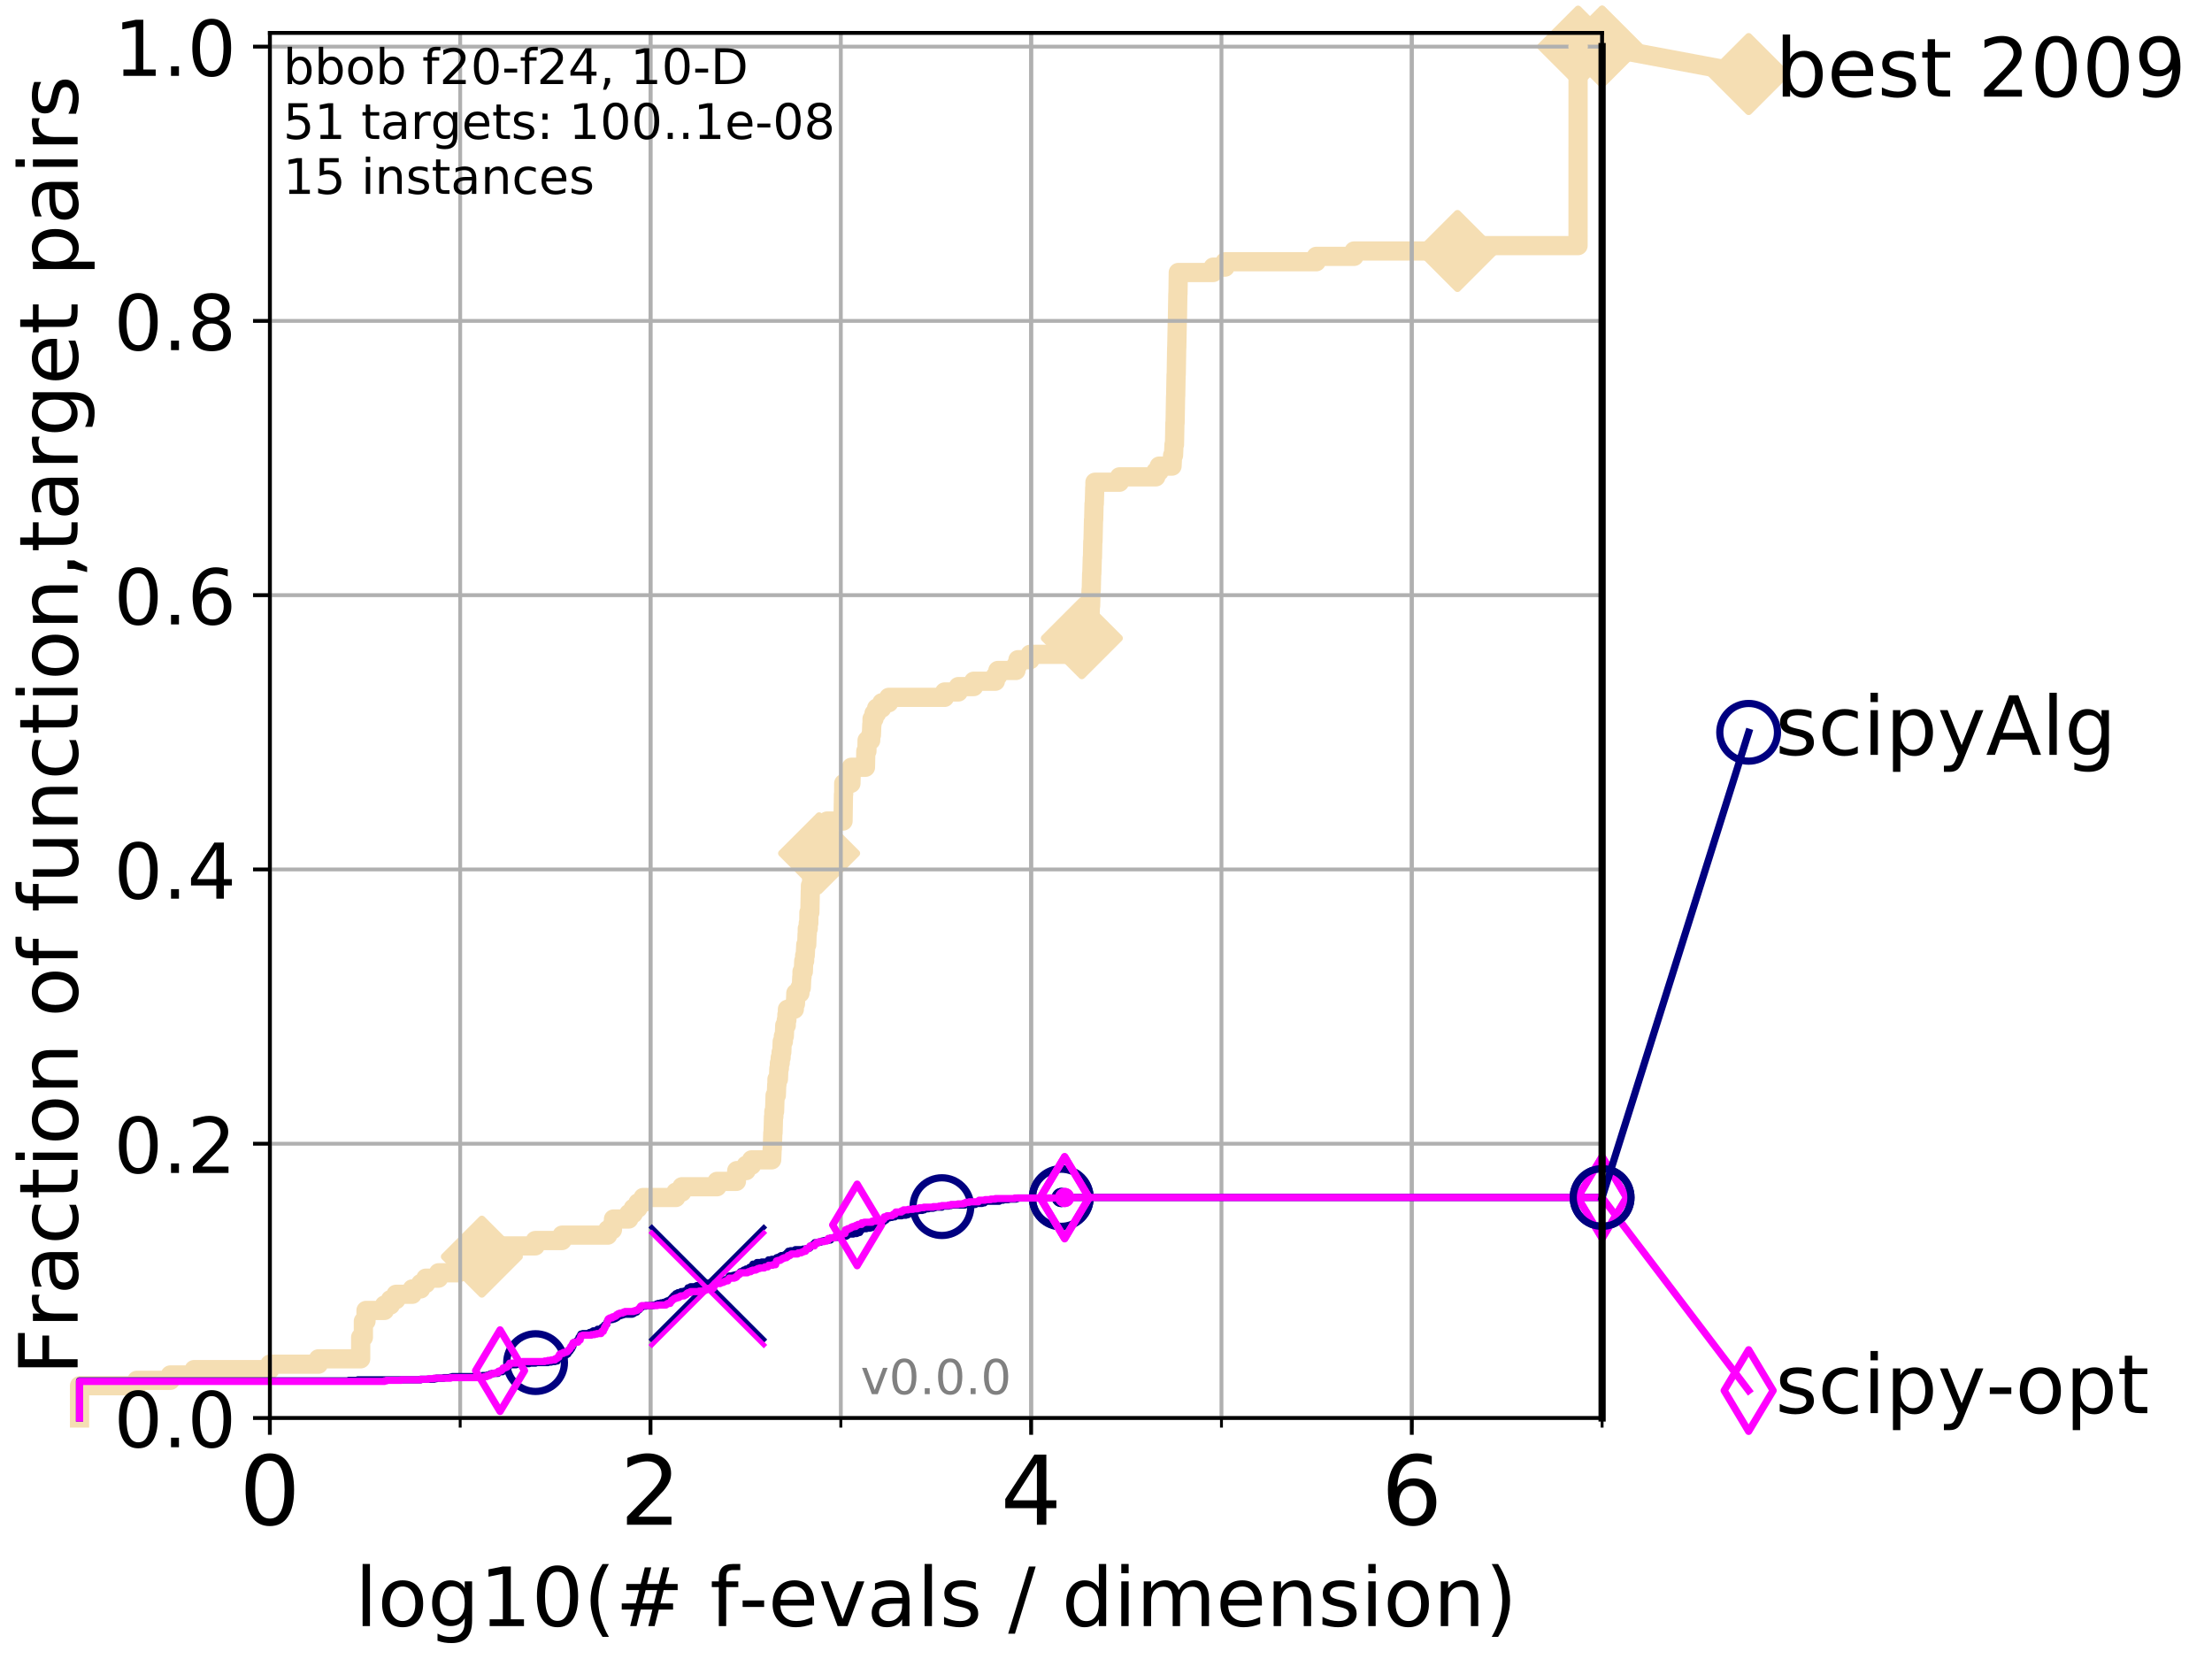 <?xml version="1.0" encoding="utf-8" standalone="no"?>
<!DOCTYPE svg PUBLIC "-//W3C//DTD SVG 1.1//EN"
  "http://www.w3.org/Graphics/SVG/1.1/DTD/svg11.dtd">
<!-- Created with matplotlib (http://matplotlib.org/) -->
<svg height="345pt" version="1.1" viewBox="0 0 460 345" width="460pt" xmlns="http://www.w3.org/2000/svg" xmlns:xlink="http://www.w3.org/1999/xlink">
 <defs>
  <style type="text/css">
*{stroke-linecap:butt;stroke-linejoin:round;}
  </style>
 </defs>
 <g id="figure_1">
  <g id="patch_1">
   <path d="M 0 345.6 
L 460.8 345.6 
L 460.8 0 
L 0 0 
z
" style="fill:#ffffff;"/>
  </g>
  <g id="axes_1">
   <g id="patch_2">
    <path d="M 56.12 294.88 
L 333.168 294.88 
L 333.168 6.845 
L 56.12 6.845 
z
" style="fill:#ffffff;"/>
   </g>
   <g id="line2d_1">
    <path d="M 16.542 294.88 
L 16.542 288.17 
L 28.456 288.17 
L 28.456 287.051 
L 35.425 287.051 
L 35.425 285.933 
L 40.37 285.933 
L 40.37 284.815 
L 56.12 284.815 
L 56.12 283.696 
L 66.223 283.696 
L 66.223 282.578 
L 75.004 282.578 
L 75.004 278.105 
L 75.567 278.105 
L 75.567 274.749 
L 76.113 274.749 
L 76.113 272.513 
L 79.949 272.513 
L 79.949 271.394 
L 81.192 271.394 
L 81.192 270.276 
L 82.351 270.276 
L 82.351 269.158 
L 85.732 269.158 
L 85.732 268.039 
L 87.482 268.039 
L 87.482 266.921 
L 88.556 266.921 
L 88.556 265.803 
L 91.206 265.803 
L 91.206 264.684 
L 95.351 264.684 
L 95.351 263.566 
L 99.116 263.566 
L 99.116 262.447 
L 100.208 262.447 
L 100.208 261.329 
L 103.231 261.329 
L 103.231 260.211 
L 103.991 260.211 
L 103.991 259.092 
L 111.31 259.092 
L 111.31 257.974 
L 116.884 257.974 
L 116.884 256.856 
L 126.381 256.856 
L 126.381 255.737 
L 127.362 255.737 
L 127.362 254.619 
L 127.579 254.619 
L 127.579 253.501 
L 130.762 253.501 
L 130.762 252.382 
L 131.697 252.382 
L 131.697 251.264 
L 132.664 251.264 
L 132.664 250.145 
L 133.75 250.145 
L 133.75 249.027 
L 140.549 249.027 
L 140.549 247.909 
L 141.805 247.909 
L 141.805 246.79 
L 149.108 246.79 
L 149.108 245.672 
L 153.145 245.672 
L 153.212 243.435 
L 155.167 243.435 
L 155.167 242.317 
L 156.301 242.317 
L 156.301 241.199 
L 160.476 241.199 
L 160.575 238.962 
L 160.602 238.962 
L 160.712 235.607 
L 160.759 235.607 
L 160.86 232.252 
L 160.926 232.252 
L 160.926 231.133 
L 161.08 231.133 
L 161.187 227.778 
L 161.444 227.778 
L 161.526 225.541 
L 161.575 225.541 
L 161.575 224.423 
L 161.881 224.423 
L 161.968 222.186 
L 162.081 222.186 
L 162.081 221.068 
L 162.253 221.068 
L 162.253 219.95 
L 162.438 219.95 
L 162.438 218.831 
L 162.583 218.831 
L 162.667 216.594 
L 162.91 216.594 
L 162.91 215.476 
L 163.108 215.476 
L 163.193 213.239 
L 163.515 213.239 
L 163.515 212.121 
L 163.641 212.121 
L 163.641 211.003 
L 163.753 211.003 
L 163.753 209.884 
L 165.187 209.884 
L 165.187 208.766 
L 165.42 208.766 
L 165.501 206.529 
L 166.356 206.529 
L 166.356 205.411 
L 166.633 205.411 
L 166.738 203.174 
L 166.784 203.174 
L 166.784 202.056 
L 167.057 202.056 
L 167.149 199.819 
L 167.331 199.819 
L 167.331 198.701 
L 167.456 198.701 
L 167.566 196.464 
L 167.765 196.464 
L 167.842 194.227 
L 167.881 194.227 
L 167.881 193.109 
L 168.084 193.109 
L 168.084 191.99 
L 168.195 191.99 
L 168.221 189.754 
L 168.417 189.754 
L 168.502 185.28 
L 168.536 185.28 
L 168.536 184.162 
L 168.768 184.162 
L 168.798 181.925 
L 168.941 181.925 
L 168.941 180.807 
L 170.262 180.807 
L 170.34 177.452 
L 171.625 177.452 
L 171.644 175.215 
L 171.84 175.215 
L 171.913 171.86 
L 172.005 171.86 
L 172.005 170.742 
L 175.316 170.742 
L 175.405 165.15 
L 175.448 165.15 
L 175.459 162.913 
L 176.959 162.913 
L 177.038 159.558 
L 179.98 159.558 
L 180.054 156.203 
L 180.282 156.203 
L 180.315 153.966 
L 181.066 153.966 
L 181.066 152.848 
L 181.215 152.848 
L 181.301 150.611 
L 181.349 150.611 
L 181.349 149.493 
L 181.751 149.493 
L 181.751 148.374 
L 182.306 148.374 
L 182.306 147.256 
L 183.384 147.256 
L 183.384 146.138 
L 184.828 146.138 
L 184.828 145.019 
L 196.431 145.019 
L 196.431 143.901 
L 199.289 143.901 
L 199.289 142.782 
L 202.492 142.782 
L 202.492 141.664 
L 206.992 141.664 
L 206.992 140.546 
L 207.513 140.546 
L 207.513 139.427 
L 211.28 139.427 
L 211.28 138.309 
L 211.697 138.309 
L 211.697 137.191 
L 214.219 137.191 
L 214.219 136.072 
L 223.356 136.072 
L 223.356 134.954 
L 224.905 134.954 
L 224.979 132.717 
L 226.457 132.717 
L 226.568 129.362 
L 226.646 129.362 
L 226.753 126.007 
L 226.802 126.007 
L 226.89 122.652 
L 226.936 122.652 
L 227.016 119.297 
L 227.053 119.297 
L 227.151 115.942 
L 227.186 115.942 
L 227.254 112.587 
L 227.298 112.587 
L 227.402 108.113 
L 227.438 108.113 
L 227.515 104.758 
L 227.568 104.758 
L 227.662 101.403 
L 227.699 101.403 
L 227.699 100.285 
L 232.805 100.285 
L 232.805 99.166 
L 240.359 99.166 
L 240.359 98.048 
L 241.064 98.048 
L 241.064 96.929 
L 243.736 96.929 
L 243.847 94.693 
L 244.044 94.693 
L 244.137 92.456 
L 244.241 92.456 
L 244.327 87.983 
L 244.367 87.983 
L 244.47 82.391 
L 244.492 82.391 
L 244.573 77.917 
L 244.604 77.917 
L 244.7 72.325 
L 244.718 72.325 
L 244.825 66.734 
L 244.847 66.734 
L 244.942 61.142 
L 244.968 61.142 
L 245.032 56.668 
L 252.289 56.668 
L 252.289 55.55 
L 254.767 55.55 
L 254.767 54.432 
L 273.727 54.432 
L 273.727 53.313 
L 281.591 53.313 
L 281.591 52.195 
L 303.09 52.195 
L 303.09 51.077 
L 328.165 51.077 
L 328.173 9.697 
L 333.168 9.697 
L 333.168 9.697 
" style="fill:none;stroke:#f5deb3;stroke-linecap:square;stroke-width:4;"/>
   </g>
   <g id="line2d_2">
    <defs>
     <path d="M -0 7.778 
L 7.778 0 
L 0 -7.778 
L -7.778 -0 
z
" id="mef0259be29" style="stroke:#f5deb3;stroke-linejoin:miter;stroke-width:1.5;"/>
    </defs>
    <g>
     <use style="fill:#f5deb3;stroke:#f5deb3;stroke-linejoin:miter;stroke-width:1.5;" x="100.208" xlink:href="#mef0259be29" y="261.329"/>
     <use style="fill:#f5deb3;stroke:#f5deb3;stroke-linejoin:miter;stroke-width:1.5;" x="170.34" xlink:href="#mef0259be29" y="177.452"/>
     <use style="fill:#f5deb3;stroke:#f5deb3;stroke-linejoin:miter;stroke-width:1.5;" x="224.979" xlink:href="#mef0259be29" y="132.717"/>
     <use style="fill:#f5deb3;stroke:#f5deb3;stroke-linejoin:miter;stroke-width:1.5;" x="303.09" xlink:href="#mef0259be29" y="52.195"/>
     <use style="fill:#f5deb3;stroke:#f5deb3;stroke-linejoin:miter;stroke-width:1.5;" x="328.173" xlink:href="#mef0259be29" y="9.697"/>
     <use style="fill:#f5deb3;stroke:#f5deb3;stroke-linejoin:miter;stroke-width:1.5;" x="333.168" xlink:href="#mef0259be29" y="9.697"/>
    </g>
   </g>
   <g id="line2d_3">
    <path style="fill:none;stroke:#f5deb3;stroke-linecap:square;stroke-width:4;"/>
    <g/>
   </g>
   <g id="line2d_4">
    <path d="M 333.168 9.697 
L 363.643 15.401 
" style="fill:none;stroke:#f5deb3;stroke-linecap:square;stroke-width:4;"/>
    <g>
     <use style="fill:#f5deb3;stroke:#f5deb3;stroke-linejoin:miter;stroke-width:1.5;" x="333.168" xlink:href="#mef0259be29" y="9.697"/>
     <use style="fill:#f5deb3;stroke:#f5deb3;stroke-linejoin:miter;stroke-width:1.5;" x="363.643" xlink:href="#mef0259be29" y="15.401"/>
    </g>
   </g>
   <g id="matplotlib.axis_1">
    <g id="xtick_1">
     <g id="line2d_5">
      <path clip-path="url(#p374f9bc9e1)" d="M 56.12 294.88 
L 56.12 6.845 
" style="fill:none;stroke:#b0b0b0;stroke-linecap:square;stroke-width:0.8;"/>
     </g>
     <g id="line2d_6">
      <defs>
       <path d="M 0 0 
L 0 3.5 
" id="m5a0ae7b261" style="stroke:#000000;stroke-width:0.8;"/>
      </defs>
      <g>
       <use style="stroke:#000000;stroke-width:0.8;" x="56.12" xlink:href="#m5a0ae7b261" y="294.88"/>
      </g>
     </g>
     <g id="text_1">
      <!-- 0 -->
      <defs>
       <path d="M 31.781 66.406 
Q 24.172 66.406 20.328 58.906 
Q 16.5 51.422 16.5 36.375 
Q 16.5 21.391 20.328 13.891 
Q 24.172 6.391 31.781 6.391 
Q 39.453 6.391 43.281 13.891 
Q 47.125 21.391 47.125 36.375 
Q 47.125 51.422 43.281 58.906 
Q 39.453 66.406 31.781 66.406 
z
M 31.781 74.219 
Q 44.047 74.219 50.516 64.516 
Q 56.984 54.828 56.984 36.375 
Q 56.984 17.969 50.516 8.266 
Q 44.047 -1.422 31.781 -1.422 
Q 19.531 -1.422 13.062 8.266 
Q 6.594 17.969 6.594 36.375 
Q 6.594 54.828 13.062 64.516 
Q 19.531 74.219 31.781 74.219 
z
" id="DejaVuSans-30"/>
      </defs>
      <g transform="translate(49.758 317.077)scale(0.2 -0.2)">
       <use xlink:href="#DejaVuSans-30"/>
      </g>
     </g>
    </g>
    <g id="xtick_2">
     <g id="line2d_7">
      <path clip-path="url(#p374f9bc9e1)" d="M 135.277 294.88 
L 135.277 6.845 
" style="fill:none;stroke:#b0b0b0;stroke-linecap:square;stroke-width:0.8;"/>
     </g>
     <g id="line2d_8">
      <g>
       <use style="stroke:#000000;stroke-width:0.8;" x="135.277" xlink:href="#m5a0ae7b261" y="294.88"/>
      </g>
     </g>
     <g id="text_2">
      <!-- 2 -->
      <defs>
       <path d="M 19.188 8.297 
L 53.609 8.297 
L 53.609 0 
L 7.328 0 
L 7.328 8.297 
Q 12.938 14.109 22.625 23.891 
Q 32.328 33.688 34.812 36.531 
Q 39.547 41.844 41.422 45.531 
Q 43.312 49.219 43.312 52.781 
Q 43.312 58.594 39.234 62.25 
Q 35.156 65.922 28.609 65.922 
Q 23.969 65.922 18.812 64.312 
Q 13.672 62.703 7.812 59.422 
L 7.812 69.391 
Q 13.766 71.781 18.938 73 
Q 24.125 74.219 28.422 74.219 
Q 39.75 74.219 46.484 68.547 
Q 53.219 62.891 53.219 53.422 
Q 53.219 48.922 51.531 44.891 
Q 49.859 40.875 45.406 35.406 
Q 44.188 33.984 37.641 27.219 
Q 31.109 20.453 19.188 8.297 
z
" id="DejaVuSans-32"/>
      </defs>
      <g transform="translate(128.914 317.077)scale(0.2 -0.2)">
       <use xlink:href="#DejaVuSans-32"/>
      </g>
     </g>
    </g>
    <g id="xtick_3">
     <g id="line2d_9">
      <path clip-path="url(#p374f9bc9e1)" d="M 214.433 294.88 
L 214.433 6.845 
" style="fill:none;stroke:#b0b0b0;stroke-linecap:square;stroke-width:0.8;"/>
     </g>
     <g id="line2d_10">
      <g>
       <use style="stroke:#000000;stroke-width:0.8;" x="214.433" xlink:href="#m5a0ae7b261" y="294.88"/>
      </g>
     </g>
     <g id="text_3">
      <!-- 4 -->
      <defs>
       <path d="M 37.797 64.312 
L 12.891 25.391 
L 37.797 25.391 
z
M 35.203 72.906 
L 47.609 72.906 
L 47.609 25.391 
L 58.016 25.391 
L 58.016 17.188 
L 47.609 17.188 
L 47.609 0 
L 37.797 0 
L 37.797 17.188 
L 4.891 17.188 
L 4.891 26.703 
z
" id="DejaVuSans-34"/>
      </defs>
      <g transform="translate(208.071 317.077)scale(0.2 -0.2)">
       <use xlink:href="#DejaVuSans-34"/>
      </g>
     </g>
    </g>
    <g id="xtick_4">
     <g id="line2d_11">
      <path clip-path="url(#p374f9bc9e1)" d="M 293.59 294.88 
L 293.59 6.845 
" style="fill:none;stroke:#b0b0b0;stroke-linecap:square;stroke-width:0.8;"/>
     </g>
     <g id="line2d_12">
      <g>
       <use style="stroke:#000000;stroke-width:0.8;" x="293.59" xlink:href="#m5a0ae7b261" y="294.88"/>
      </g>
     </g>
     <g id="text_4">
      <!-- 6 -->
      <defs>
       <path d="M 33.016 40.375 
Q 26.375 40.375 22.484 35.828 
Q 18.609 31.297 18.609 23.391 
Q 18.609 15.531 22.484 10.953 
Q 26.375 6.391 33.016 6.391 
Q 39.656 6.391 43.531 10.953 
Q 47.406 15.531 47.406 23.391 
Q 47.406 31.297 43.531 35.828 
Q 39.656 40.375 33.016 40.375 
z
M 52.594 71.297 
L 52.594 62.312 
Q 48.875 64.062 45.094 64.984 
Q 41.312 65.922 37.594 65.922 
Q 27.828 65.922 22.672 59.328 
Q 17.531 52.734 16.797 39.406 
Q 19.672 43.656 24.016 45.922 
Q 28.375 48.188 33.594 48.188 
Q 44.578 48.188 50.953 41.516 
Q 57.328 34.859 57.328 23.391 
Q 57.328 12.156 50.688 5.359 
Q 44.047 -1.422 33.016 -1.422 
Q 20.359 -1.422 13.672 8.266 
Q 6.984 17.969 6.984 36.375 
Q 6.984 53.656 15.188 63.938 
Q 23.391 74.219 37.203 74.219 
Q 40.922 74.219 44.703 73.484 
Q 48.484 72.75 52.594 71.297 
z
" id="DejaVuSans-36"/>
      </defs>
      <g transform="translate(287.227 317.077)scale(0.2 -0.2)">
       <use xlink:href="#DejaVuSans-36"/>
      </g>
     </g>
    </g>
    <g id="xtick_5">
     <g id="line2d_13">
      <path clip-path="url(#p374f9bc9e1)" d="M 56.12 294.88 
L 56.12 6.845 
" style="fill:none;stroke:#b0b0b0;stroke-linecap:square;stroke-width:0.8;"/>
     </g>
     <g id="line2d_14">
      <defs>
       <path d="M 0 0 
L 0 2 
" id="ma882189cf3" style="stroke:#000000;stroke-width:0.6;"/>
      </defs>
      <g>
       <use style="stroke:#000000;stroke-width:0.6;" x="56.12" xlink:href="#ma882189cf3" y="294.88"/>
      </g>
     </g>
    </g>
    <g id="xtick_6">
     <g id="line2d_15">
      <path clip-path="url(#p374f9bc9e1)" d="M 95.698 294.88 
L 95.698 6.845 
" style="fill:none;stroke:#b0b0b0;stroke-linecap:square;stroke-width:0.8;"/>
     </g>
     <g id="line2d_16">
      <g>
       <use style="stroke:#000000;stroke-width:0.6;" x="95.698" xlink:href="#ma882189cf3" y="294.88"/>
      </g>
     </g>
    </g>
    <g id="xtick_7">
     <g id="line2d_17">
      <path clip-path="url(#p374f9bc9e1)" d="M 135.277 294.88 
L 135.277 6.845 
" style="fill:none;stroke:#b0b0b0;stroke-linecap:square;stroke-width:0.8;"/>
     </g>
     <g id="line2d_18">
      <g>
       <use style="stroke:#000000;stroke-width:0.6;" x="135.277" xlink:href="#ma882189cf3" y="294.88"/>
      </g>
     </g>
    </g>
    <g id="xtick_8">
     <g id="line2d_19">
      <path clip-path="url(#p374f9bc9e1)" d="M 174.855 294.88 
L 174.855 6.845 
" style="fill:none;stroke:#b0b0b0;stroke-linecap:square;stroke-width:0.8;"/>
     </g>
     <g id="line2d_20">
      <g>
       <use style="stroke:#000000;stroke-width:0.6;" x="174.855" xlink:href="#ma882189cf3" y="294.88"/>
      </g>
     </g>
    </g>
    <g id="xtick_9">
     <g id="line2d_21">
      <path clip-path="url(#p374f9bc9e1)" d="M 214.433 294.88 
L 214.433 6.845 
" style="fill:none;stroke:#b0b0b0;stroke-linecap:square;stroke-width:0.8;"/>
     </g>
     <g id="line2d_22">
      <g>
       <use style="stroke:#000000;stroke-width:0.6;" x="214.433" xlink:href="#ma882189cf3" y="294.88"/>
      </g>
     </g>
    </g>
    <g id="xtick_10">
     <g id="line2d_23">
      <path clip-path="url(#p374f9bc9e1)" d="M 254.011 294.88 
L 254.011 6.845 
" style="fill:none;stroke:#b0b0b0;stroke-linecap:square;stroke-width:0.8;"/>
     </g>
     <g id="line2d_24">
      <g>
       <use style="stroke:#000000;stroke-width:0.6;" x="254.011" xlink:href="#ma882189cf3" y="294.88"/>
      </g>
     </g>
    </g>
    <g id="xtick_11">
     <g id="line2d_25">
      <path clip-path="url(#p374f9bc9e1)" d="M 293.59 294.88 
L 293.59 6.845 
" style="fill:none;stroke:#b0b0b0;stroke-linecap:square;stroke-width:0.8;"/>
     </g>
     <g id="line2d_26">
      <g>
       <use style="stroke:#000000;stroke-width:0.6;" x="293.59" xlink:href="#ma882189cf3" y="294.88"/>
      </g>
     </g>
    </g>
    <g id="xtick_12">
     <g id="line2d_27">
      <path clip-path="url(#p374f9bc9e1)" d="M 333.168 294.88 
L 333.168 6.845 
" style="fill:none;stroke:#b0b0b0;stroke-linecap:square;stroke-width:0.8;"/>
     </g>
     <g id="line2d_28">
      <g>
       <use style="stroke:#000000;stroke-width:0.6;" x="333.168" xlink:href="#ma882189cf3" y="294.88"/>
      </g>
     </g>
    </g>
    <g id="text_5">
     <!-- log10(# f-evals / dimension) -->
     <defs>
      <path d="M 9.422 75.984 
L 18.406 75.984 
L 18.406 0 
L 9.422 0 
z
" id="DejaVuSans-6c"/>
      <path d="M 30.609 48.391 
Q 23.391 48.391 19.188 42.75 
Q 14.984 37.109 14.984 27.297 
Q 14.984 17.484 19.156 11.844 
Q 23.344 6.203 30.609 6.203 
Q 37.797 6.203 41.984 11.859 
Q 46.188 17.531 46.188 27.297 
Q 46.188 37.016 41.984 42.703 
Q 37.797 48.391 30.609 48.391 
z
M 30.609 56 
Q 42.328 56 49.016 48.375 
Q 55.719 40.766 55.719 27.297 
Q 55.719 13.875 49.016 6.219 
Q 42.328 -1.422 30.609 -1.422 
Q 18.844 -1.422 12.172 6.219 
Q 5.516 13.875 5.516 27.297 
Q 5.516 40.766 12.172 48.375 
Q 18.844 56 30.609 56 
z
" id="DejaVuSans-6f"/>
      <path d="M 45.406 27.984 
Q 45.406 37.75 41.375 43.109 
Q 37.359 48.484 30.078 48.484 
Q 22.859 48.484 18.828 43.109 
Q 14.797 37.75 14.797 27.984 
Q 14.797 18.266 18.828 12.891 
Q 22.859 7.516 30.078 7.516 
Q 37.359 7.516 41.375 12.891 
Q 45.406 18.266 45.406 27.984 
z
M 54.391 6.781 
Q 54.391 -7.172 48.188 -13.984 
Q 42 -20.797 29.203 -20.797 
Q 24.469 -20.797 20.266 -20.094 
Q 16.062 -19.391 12.109 -17.922 
L 12.109 -9.188 
Q 16.062 -11.328 19.922 -12.344 
Q 23.781 -13.375 27.781 -13.375 
Q 36.625 -13.375 41.016 -8.766 
Q 45.406 -4.156 45.406 5.172 
L 45.406 9.625 
Q 42.625 4.781 38.281 2.391 
Q 33.938 0 27.875 0 
Q 17.828 0 11.672 7.656 
Q 5.516 15.328 5.516 27.984 
Q 5.516 40.672 11.672 48.328 
Q 17.828 56 27.875 56 
Q 33.938 56 38.281 53.609 
Q 42.625 51.219 45.406 46.391 
L 45.406 54.688 
L 54.391 54.688 
z
" id="DejaVuSans-67"/>
      <path d="M 12.406 8.297 
L 28.516 8.297 
L 28.516 63.922 
L 10.984 60.406 
L 10.984 69.391 
L 28.422 72.906 
L 38.281 72.906 
L 38.281 8.297 
L 54.391 8.297 
L 54.391 0 
L 12.406 0 
z
" id="DejaVuSans-31"/>
      <path d="M 31 75.875 
Q 24.469 64.656 21.281 53.656 
Q 18.109 42.672 18.109 31.391 
Q 18.109 20.125 21.312 9.062 
Q 24.516 -2 31 -13.188 
L 23.188 -13.188 
Q 15.875 -1.703 12.234 9.375 
Q 8.594 20.453 8.594 31.391 
Q 8.594 42.281 12.203 53.312 
Q 15.828 64.359 23.188 75.875 
z
" id="DejaVuSans-28"/>
      <path d="M 51.125 44 
L 36.922 44 
L 32.812 27.688 
L 47.125 27.688 
z
M 43.797 71.781 
L 38.719 51.516 
L 52.984 51.516 
L 58.109 71.781 
L 65.922 71.781 
L 60.891 51.516 
L 76.125 51.516 
L 76.125 44 
L 58.984 44 
L 54.984 27.688 
L 70.516 27.688 
L 70.516 20.219 
L 53.078 20.219 
L 48 0 
L 40.188 0 
L 45.219 20.219 
L 30.906 20.219 
L 25.875 0 
L 18.016 0 
L 23.094 20.219 
L 7.719 20.219 
L 7.719 27.688 
L 24.906 27.688 
L 29 44 
L 13.281 44 
L 13.281 51.516 
L 30.906 51.516 
L 35.891 71.781 
z
" id="DejaVuSans-23"/>
      <path id="DejaVuSans-20"/>
      <path d="M 37.109 75.984 
L 37.109 68.5 
L 28.516 68.5 
Q 23.688 68.5 21.797 66.547 
Q 19.922 64.594 19.922 59.516 
L 19.922 54.688 
L 34.719 54.688 
L 34.719 47.703 
L 19.922 47.703 
L 19.922 0 
L 10.891 0 
L 10.891 47.703 
L 2.297 47.703 
L 2.297 54.688 
L 10.891 54.688 
L 10.891 58.5 
Q 10.891 67.625 15.141 71.797 
Q 19.391 75.984 28.609 75.984 
z
" id="DejaVuSans-66"/>
      <path d="M 4.891 31.391 
L 31.203 31.391 
L 31.203 23.391 
L 4.891 23.391 
z
" id="DejaVuSans-2d"/>
      <path d="M 56.203 29.594 
L 56.203 25.203 
L 14.891 25.203 
Q 15.484 15.922 20.484 11.062 
Q 25.484 6.203 34.422 6.203 
Q 39.594 6.203 44.453 7.469 
Q 49.312 8.734 54.109 11.281 
L 54.109 2.781 
Q 49.266 0.734 44.188 -0.344 
Q 39.109 -1.422 33.891 -1.422 
Q 20.797 -1.422 13.156 6.188 
Q 5.516 13.812 5.516 26.812 
Q 5.516 40.234 12.766 48.109 
Q 20.016 56 32.328 56 
Q 43.359 56 49.781 48.891 
Q 56.203 41.797 56.203 29.594 
z
M 47.219 32.234 
Q 47.125 39.594 43.094 43.984 
Q 39.062 48.391 32.422 48.391 
Q 24.906 48.391 20.391 44.141 
Q 15.875 39.891 15.188 32.172 
z
" id="DejaVuSans-65"/>
      <path d="M 2.984 54.688 
L 12.5 54.688 
L 29.594 8.797 
L 46.688 54.688 
L 56.203 54.688 
L 35.688 0 
L 23.484 0 
z
" id="DejaVuSans-76"/>
      <path d="M 34.281 27.484 
Q 23.391 27.484 19.188 25 
Q 14.984 22.516 14.984 16.5 
Q 14.984 11.719 18.141 8.906 
Q 21.297 6.109 26.703 6.109 
Q 34.188 6.109 38.703 11.406 
Q 43.219 16.703 43.219 25.484 
L 43.219 27.484 
z
M 52.203 31.203 
L 52.203 0 
L 43.219 0 
L 43.219 8.297 
Q 40.141 3.328 35.547 0.953 
Q 30.953 -1.422 24.312 -1.422 
Q 15.922 -1.422 10.953 3.297 
Q 6 8.016 6 15.922 
Q 6 25.141 12.172 29.828 
Q 18.359 34.516 30.609 34.516 
L 43.219 34.516 
L 43.219 35.406 
Q 43.219 41.609 39.141 45 
Q 35.062 48.391 27.688 48.391 
Q 23 48.391 18.547 47.266 
Q 14.109 46.141 10.016 43.891 
L 10.016 52.203 
Q 14.938 54.109 19.578 55.047 
Q 24.219 56 28.609 56 
Q 40.484 56 46.344 49.844 
Q 52.203 43.703 52.203 31.203 
z
" id="DejaVuSans-61"/>
      <path d="M 44.281 53.078 
L 44.281 44.578 
Q 40.484 46.531 36.375 47.5 
Q 32.281 48.484 27.875 48.484 
Q 21.188 48.484 17.844 46.438 
Q 14.5 44.391 14.5 40.281 
Q 14.5 37.156 16.891 35.375 
Q 19.281 33.594 26.516 31.984 
L 29.594 31.297 
Q 39.156 29.25 43.188 25.516 
Q 47.219 21.781 47.219 15.094 
Q 47.219 7.469 41.188 3.016 
Q 35.156 -1.422 24.609 -1.422 
Q 20.219 -1.422 15.453 -0.562 
Q 10.688 0.297 5.422 2 
L 5.422 11.281 
Q 10.406 8.688 15.234 7.391 
Q 20.062 6.109 24.812 6.109 
Q 31.156 6.109 34.562 8.281 
Q 37.984 10.453 37.984 14.406 
Q 37.984 18.062 35.516 20.016 
Q 33.062 21.969 24.703 23.781 
L 21.578 24.516 
Q 13.234 26.266 9.516 29.906 
Q 5.812 33.547 5.812 39.891 
Q 5.812 47.609 11.281 51.797 
Q 16.75 56 26.812 56 
Q 31.781 56 36.172 55.266 
Q 40.578 54.547 44.281 53.078 
z
" id="DejaVuSans-73"/>
      <path d="M 25.391 72.906 
L 33.688 72.906 
L 8.297 -9.281 
L 0 -9.281 
z
" id="DejaVuSans-2f"/>
      <path d="M 45.406 46.391 
L 45.406 75.984 
L 54.391 75.984 
L 54.391 0 
L 45.406 0 
L 45.406 8.203 
Q 42.578 3.328 38.25 0.953 
Q 33.938 -1.422 27.875 -1.422 
Q 17.969 -1.422 11.734 6.484 
Q 5.516 14.406 5.516 27.297 
Q 5.516 40.188 11.734 48.094 
Q 17.969 56 27.875 56 
Q 33.938 56 38.25 53.625 
Q 42.578 51.266 45.406 46.391 
z
M 14.797 27.297 
Q 14.797 17.391 18.875 11.75 
Q 22.953 6.109 30.078 6.109 
Q 37.203 6.109 41.297 11.75 
Q 45.406 17.391 45.406 27.297 
Q 45.406 37.203 41.297 42.844 
Q 37.203 48.484 30.078 48.484 
Q 22.953 48.484 18.875 42.844 
Q 14.797 37.203 14.797 27.297 
z
" id="DejaVuSans-64"/>
      <path d="M 9.422 54.688 
L 18.406 54.688 
L 18.406 0 
L 9.422 0 
z
M 9.422 75.984 
L 18.406 75.984 
L 18.406 64.594 
L 9.422 64.594 
z
" id="DejaVuSans-69"/>
      <path d="M 52 44.188 
Q 55.375 50.25 60.062 53.125 
Q 64.75 56 71.094 56 
Q 79.641 56 84.281 50.016 
Q 88.922 44.047 88.922 33.016 
L 88.922 0 
L 79.891 0 
L 79.891 32.719 
Q 79.891 40.578 77.094 44.375 
Q 74.312 48.188 68.609 48.188 
Q 61.625 48.188 57.562 43.547 
Q 53.516 38.922 53.516 30.906 
L 53.516 0 
L 44.484 0 
L 44.484 32.719 
Q 44.484 40.625 41.703 44.406 
Q 38.922 48.188 33.109 48.188 
Q 26.219 48.188 22.156 43.531 
Q 18.109 38.875 18.109 30.906 
L 18.109 0 
L 9.078 0 
L 9.078 54.688 
L 18.109 54.688 
L 18.109 46.188 
Q 21.188 51.219 25.484 53.609 
Q 29.781 56 35.688 56 
Q 41.656 56 45.828 52.969 
Q 50 49.953 52 44.188 
z
" id="DejaVuSans-6d"/>
      <path d="M 54.891 33.016 
L 54.891 0 
L 45.906 0 
L 45.906 32.719 
Q 45.906 40.484 42.875 44.328 
Q 39.844 48.188 33.797 48.188 
Q 26.516 48.188 22.312 43.547 
Q 18.109 38.922 18.109 30.906 
L 18.109 0 
L 9.078 0 
L 9.078 54.688 
L 18.109 54.688 
L 18.109 46.188 
Q 21.344 51.125 25.703 53.562 
Q 30.078 56 35.797 56 
Q 45.219 56 50.047 50.172 
Q 54.891 44.344 54.891 33.016 
z
" id="DejaVuSans-6e"/>
      <path d="M 8.016 75.875 
L 15.828 75.875 
Q 23.141 64.359 26.781 53.312 
Q 30.422 42.281 30.422 31.391 
Q 30.422 20.453 26.781 9.375 
Q 23.141 -1.703 15.828 -13.188 
L 8.016 -13.188 
Q 14.5 -2 17.703 9.062 
Q 20.906 20.125 20.906 31.391 
Q 20.906 42.672 17.703 53.656 
Q 14.5 64.656 8.016 75.875 
z
" id="DejaVuSans-29"/>
     </defs>
     <g transform="translate(73.803 338.154)scale(0.17 -0.17)">
      <use xlink:href="#DejaVuSans-6c"/>
      <use x="27.783" xlink:href="#DejaVuSans-6f"/>
      <use x="88.965" xlink:href="#DejaVuSans-67"/>
      <use x="152.441" xlink:href="#DejaVuSans-31"/>
      <use x="216.064" xlink:href="#DejaVuSans-30"/>
      <use x="279.688" xlink:href="#DejaVuSans-28"/>
      <use x="318.701" xlink:href="#DejaVuSans-23"/>
      <use x="402.49" xlink:href="#DejaVuSans-20"/>
      <use x="434.277" xlink:href="#DejaVuSans-66"/>
      <use x="469.404" xlink:href="#DejaVuSans-2d"/>
      <use x="505.488" xlink:href="#DejaVuSans-65"/>
      <use x="567.012" xlink:href="#DejaVuSans-76"/>
      <use x="626.191" xlink:href="#DejaVuSans-61"/>
      <use x="687.471" xlink:href="#DejaVuSans-6c"/>
      <use x="715.254" xlink:href="#DejaVuSans-73"/>
      <use x="767.354" xlink:href="#DejaVuSans-20"/>
      <use x="799.141" xlink:href="#DejaVuSans-2f"/>
      <use x="832.832" xlink:href="#DejaVuSans-20"/>
      <use x="864.619" xlink:href="#DejaVuSans-64"/>
      <use x="928.096" xlink:href="#DejaVuSans-69"/>
      <use x="955.879" xlink:href="#DejaVuSans-6d"/>
      <use x="1053.291" xlink:href="#DejaVuSans-65"/>
      <use x="1114.814" xlink:href="#DejaVuSans-6e"/>
      <use x="1178.193" xlink:href="#DejaVuSans-73"/>
      <use x="1230.293" xlink:href="#DejaVuSans-69"/>
      <use x="1258.076" xlink:href="#DejaVuSans-6f"/>
      <use x="1319.258" xlink:href="#DejaVuSans-6e"/>
      <use x="1382.637" xlink:href="#DejaVuSans-29"/>
     </g>
    </g>
   </g>
   <g id="matplotlib.axis_2">
    <g id="ytick_1">
     <g id="line2d_29">
      <path clip-path="url(#p374f9bc9e1)" d="M 56.12 294.88 
L 333.168 294.88 
" style="fill:none;stroke:#b0b0b0;stroke-linecap:square;stroke-width:0.8;"/>
     </g>
     <g id="line2d_30">
      <defs>
       <path d="M 0 0 
L -3.5 0 
" id="mc16e1fe01e" style="stroke:#000000;stroke-width:0.8;"/>
      </defs>
      <g>
       <use style="stroke:#000000;stroke-width:0.8;" x="56.12" xlink:href="#mc16e1fe01e" y="294.88"/>
      </g>
     </g>
     <g id="text_6">
      <!-- 0.0 -->
      <defs>
       <path d="M 10.688 12.406 
L 21 12.406 
L 21 0 
L 10.688 0 
z
" id="DejaVuSans-2e"/>
      </defs>
      <g transform="translate(23.675 300.959)scale(0.16 -0.16)">
       <use xlink:href="#DejaVuSans-30"/>
       <use x="63.623" xlink:href="#DejaVuSans-2e"/>
       <use x="95.41" xlink:href="#DejaVuSans-30"/>
      </g>
     </g>
    </g>
    <g id="ytick_2">
     <g id="line2d_31">
      <path clip-path="url(#p374f9bc9e1)" d="M 56.12 237.843 
L 333.168 237.843 
" style="fill:none;stroke:#b0b0b0;stroke-linecap:square;stroke-width:0.8;"/>
     </g>
     <g id="line2d_32">
      <g>
       <use style="stroke:#000000;stroke-width:0.8;" x="56.12" xlink:href="#mc16e1fe01e" y="237.843"/>
      </g>
     </g>
     <g id="text_7">
      <!-- 0.2 -->
      <g transform="translate(23.675 243.922)scale(0.16 -0.16)">
       <use xlink:href="#DejaVuSans-30"/>
       <use x="63.623" xlink:href="#DejaVuSans-2e"/>
       <use x="95.41" xlink:href="#DejaVuSans-32"/>
      </g>
     </g>
    </g>
    <g id="ytick_3">
     <g id="line2d_33">
      <path clip-path="url(#p374f9bc9e1)" d="M 56.12 180.807 
L 333.168 180.807 
" style="fill:none;stroke:#b0b0b0;stroke-linecap:square;stroke-width:0.8;"/>
     </g>
     <g id="line2d_34">
      <g>
       <use style="stroke:#000000;stroke-width:0.8;" x="56.12" xlink:href="#mc16e1fe01e" y="180.807"/>
      </g>
     </g>
     <g id="text_8">
      <!-- 0.4 -->
      <g transform="translate(23.675 186.886)scale(0.16 -0.16)">
       <use xlink:href="#DejaVuSans-30"/>
       <use x="63.623" xlink:href="#DejaVuSans-2e"/>
       <use x="95.41" xlink:href="#DejaVuSans-34"/>
      </g>
     </g>
    </g>
    <g id="ytick_4">
     <g id="line2d_35">
      <path clip-path="url(#p374f9bc9e1)" d="M 56.12 123.77 
L 333.168 123.77 
" style="fill:none;stroke:#b0b0b0;stroke-linecap:square;stroke-width:0.8;"/>
     </g>
     <g id="line2d_36">
      <g>
       <use style="stroke:#000000;stroke-width:0.8;" x="56.12" xlink:href="#mc16e1fe01e" y="123.77"/>
      </g>
     </g>
     <g id="text_9">
      <!-- 0.6 -->
      <g transform="translate(23.675 129.849)scale(0.16 -0.16)">
       <use xlink:href="#DejaVuSans-30"/>
       <use x="63.623" xlink:href="#DejaVuSans-2e"/>
       <use x="95.41" xlink:href="#DejaVuSans-36"/>
      </g>
     </g>
    </g>
    <g id="ytick_5">
     <g id="line2d_37">
      <path clip-path="url(#p374f9bc9e1)" d="M 56.12 66.734 
L 333.168 66.734 
" style="fill:none;stroke:#b0b0b0;stroke-linecap:square;stroke-width:0.8;"/>
     </g>
     <g id="line2d_38">
      <g>
       <use style="stroke:#000000;stroke-width:0.8;" x="56.12" xlink:href="#mc16e1fe01e" y="66.734"/>
      </g>
     </g>
     <g id="text_10">
      <!-- 0.8 -->
      <defs>
       <path d="M 31.781 34.625 
Q 24.75 34.625 20.719 30.859 
Q 16.703 27.094 16.703 20.516 
Q 16.703 13.922 20.719 10.156 
Q 24.75 6.391 31.781 6.391 
Q 38.812 6.391 42.859 10.172 
Q 46.922 13.969 46.922 20.516 
Q 46.922 27.094 42.891 30.859 
Q 38.875 34.625 31.781 34.625 
z
M 21.922 38.812 
Q 15.578 40.375 12.031 44.719 
Q 8.5 49.078 8.5 55.328 
Q 8.5 64.062 14.719 69.141 
Q 20.953 74.219 31.781 74.219 
Q 42.672 74.219 48.875 69.141 
Q 55.078 64.062 55.078 55.328 
Q 55.078 49.078 51.531 44.719 
Q 48 40.375 41.703 38.812 
Q 48.828 37.156 52.797 32.312 
Q 56.781 27.484 56.781 20.516 
Q 56.781 9.906 50.312 4.234 
Q 43.844 -1.422 31.781 -1.422 
Q 19.734 -1.422 13.25 4.234 
Q 6.781 9.906 6.781 20.516 
Q 6.781 27.484 10.781 32.312 
Q 14.797 37.156 21.922 38.812 
z
M 18.312 54.391 
Q 18.312 48.734 21.844 45.562 
Q 25.391 42.391 31.781 42.391 
Q 38.141 42.391 41.719 45.562 
Q 45.312 48.734 45.312 54.391 
Q 45.312 60.062 41.719 63.234 
Q 38.141 66.406 31.781 66.406 
Q 25.391 66.406 21.844 63.234 
Q 18.312 60.062 18.312 54.391 
z
" id="DejaVuSans-38"/>
      </defs>
      <g transform="translate(23.675 72.812)scale(0.16 -0.16)">
       <use xlink:href="#DejaVuSans-30"/>
       <use x="63.623" xlink:href="#DejaVuSans-2e"/>
       <use x="95.41" xlink:href="#DejaVuSans-38"/>
      </g>
     </g>
    </g>
    <g id="ytick_6">
     <g id="line2d_39">
      <path clip-path="url(#p374f9bc9e1)" d="M 56.12 9.697 
L 333.168 9.697 
" style="fill:none;stroke:#b0b0b0;stroke-linecap:square;stroke-width:0.8;"/>
     </g>
     <g id="line2d_40">
      <g>
       <use style="stroke:#000000;stroke-width:0.8;" x="56.12" xlink:href="#mc16e1fe01e" y="9.697"/>
      </g>
     </g>
     <g id="text_11">
      <!-- 1.0 -->
      <g transform="translate(23.675 15.776)scale(0.16 -0.16)">
       <use xlink:href="#DejaVuSans-31"/>
       <use x="63.623" xlink:href="#DejaVuSans-2e"/>
       <use x="95.41" xlink:href="#DejaVuSans-30"/>
      </g>
     </g>
    </g>
    <g id="text_12">
     <!-- Fraction of function,target pairs -->
     <defs>
      <path d="M 9.812 72.906 
L 51.703 72.906 
L 51.703 64.594 
L 19.672 64.594 
L 19.672 43.109 
L 48.578 43.109 
L 48.578 34.812 
L 19.672 34.812 
L 19.672 0 
L 9.812 0 
z
" id="DejaVuSans-46"/>
      <path d="M 41.109 46.297 
Q 39.594 47.172 37.812 47.578 
Q 36.031 48 33.891 48 
Q 26.266 48 22.188 43.047 
Q 18.109 38.094 18.109 28.812 
L 18.109 0 
L 9.078 0 
L 9.078 54.688 
L 18.109 54.688 
L 18.109 46.188 
Q 20.953 51.172 25.484 53.578 
Q 30.031 56 36.531 56 
Q 37.453 56 38.578 55.875 
Q 39.703 55.766 41.062 55.516 
z
" id="DejaVuSans-72"/>
      <path d="M 48.781 52.594 
L 48.781 44.188 
Q 44.969 46.297 41.141 47.344 
Q 37.312 48.391 33.406 48.391 
Q 24.656 48.391 19.812 42.844 
Q 14.984 37.312 14.984 27.297 
Q 14.984 17.281 19.812 11.734 
Q 24.656 6.203 33.406 6.203 
Q 37.312 6.203 41.141 7.25 
Q 44.969 8.297 48.781 10.406 
L 48.781 2.094 
Q 45.016 0.344 40.984 -0.531 
Q 36.969 -1.422 32.422 -1.422 
Q 20.062 -1.422 12.781 6.344 
Q 5.516 14.109 5.516 27.297 
Q 5.516 40.672 12.859 48.328 
Q 20.219 56 33.016 56 
Q 37.156 56 41.109 55.141 
Q 45.062 54.297 48.781 52.594 
z
" id="DejaVuSans-63"/>
      <path d="M 18.312 70.219 
L 18.312 54.688 
L 36.812 54.688 
L 36.812 47.703 
L 18.312 47.703 
L 18.312 18.016 
Q 18.312 11.328 20.141 9.422 
Q 21.969 7.516 27.594 7.516 
L 36.812 7.516 
L 36.812 0 
L 27.594 0 
Q 17.188 0 13.234 3.875 
Q 9.281 7.766 9.281 18.016 
L 9.281 47.703 
L 2.688 47.703 
L 2.688 54.688 
L 9.281 54.688 
L 9.281 70.219 
z
" id="DejaVuSans-74"/>
      <path d="M 8.5 21.578 
L 8.5 54.688 
L 17.484 54.688 
L 17.484 21.922 
Q 17.484 14.156 20.5 10.266 
Q 23.531 6.391 29.594 6.391 
Q 36.859 6.391 41.078 11.031 
Q 45.312 15.672 45.312 23.688 
L 45.312 54.688 
L 54.297 54.688 
L 54.297 0 
L 45.312 0 
L 45.312 8.406 
Q 42.047 3.422 37.719 1 
Q 33.406 -1.422 27.688 -1.422 
Q 18.266 -1.422 13.375 4.438 
Q 8.5 10.297 8.5 21.578 
z
M 31.109 56 
z
" id="DejaVuSans-75"/>
      <path d="M 11.719 12.406 
L 22.016 12.406 
L 22.016 4 
L 14.016 -11.625 
L 7.719 -11.625 
L 11.719 4 
z
" id="DejaVuSans-2c"/>
      <path d="M 18.109 8.203 
L 18.109 -20.797 
L 9.078 -20.797 
L 9.078 54.688 
L 18.109 54.688 
L 18.109 46.391 
Q 20.953 51.266 25.266 53.625 
Q 29.594 56 35.594 56 
Q 45.562 56 51.781 48.094 
Q 58.016 40.188 58.016 27.297 
Q 58.016 14.406 51.781 6.484 
Q 45.562 -1.422 35.594 -1.422 
Q 29.594 -1.422 25.266 0.953 
Q 20.953 3.328 18.109 8.203 
z
M 48.688 27.297 
Q 48.688 37.203 44.609 42.844 
Q 40.531 48.484 33.406 48.484 
Q 26.266 48.484 22.188 42.844 
Q 18.109 37.203 18.109 27.297 
Q 18.109 17.391 22.188 11.75 
Q 26.266 6.109 33.406 6.109 
Q 40.531 6.109 44.609 11.75 
Q 48.688 17.391 48.688 27.297 
z
" id="DejaVuSans-70"/>
     </defs>
     <g transform="translate(16.14 286.002)rotate(-90)scale(0.17 -0.17)">
      <use xlink:href="#DejaVuSans-46"/>
      <use x="57.41" xlink:href="#DejaVuSans-72"/>
      <use x="98.523" xlink:href="#DejaVuSans-61"/>
      <use x="159.803" xlink:href="#DejaVuSans-63"/>
      <use x="214.783" xlink:href="#DejaVuSans-74"/>
      <use x="253.992" xlink:href="#DejaVuSans-69"/>
      <use x="281.775" xlink:href="#DejaVuSans-6f"/>
      <use x="342.957" xlink:href="#DejaVuSans-6e"/>
      <use x="406.336" xlink:href="#DejaVuSans-20"/>
      <use x="438.123" xlink:href="#DejaVuSans-6f"/>
      <use x="499.305" xlink:href="#DejaVuSans-66"/>
      <use x="534.51" xlink:href="#DejaVuSans-20"/>
      <use x="566.297" xlink:href="#DejaVuSans-66"/>
      <use x="601.502" xlink:href="#DejaVuSans-75"/>
      <use x="664.881" xlink:href="#DejaVuSans-6e"/>
      <use x="728.26" xlink:href="#DejaVuSans-63"/>
      <use x="783.24" xlink:href="#DejaVuSans-74"/>
      <use x="822.449" xlink:href="#DejaVuSans-69"/>
      <use x="850.232" xlink:href="#DejaVuSans-6f"/>
      <use x="911.414" xlink:href="#DejaVuSans-6e"/>
      <use x="974.793" xlink:href="#DejaVuSans-2c"/>
      <use x="1006.58" xlink:href="#DejaVuSans-74"/>
      <use x="1045.789" xlink:href="#DejaVuSans-61"/>
      <use x="1107.068" xlink:href="#DejaVuSans-72"/>
      <use x="1148.166" xlink:href="#DejaVuSans-67"/>
      <use x="1211.643" xlink:href="#DejaVuSans-65"/>
      <use x="1273.166" xlink:href="#DejaVuSans-74"/>
      <use x="1312.375" xlink:href="#DejaVuSans-20"/>
      <use x="1344.162" xlink:href="#DejaVuSans-70"/>
      <use x="1407.639" xlink:href="#DejaVuSans-61"/>
      <use x="1468.918" xlink:href="#DejaVuSans-69"/>
      <use x="1496.701" xlink:href="#DejaVuSans-72"/>
      <use x="1537.814" xlink:href="#DejaVuSans-73"/>
     </g>
    </g>
   </g>
   <g id="line2d_41">
    <defs>
     <path d="M 0 1.5 
C 0.398 1.5 0.779 1.342 1.061 1.061 
C 1.342 0.779 1.5 0.398 1.5 0 
C 1.5 -0.398 1.342 -0.779 1.061 -1.061 
C 0.779 -1.342 0.398 -1.5 0 -1.5 
C -0.398 -1.5 -0.779 -1.342 -1.061 -1.061 
C -1.342 -0.779 -1.5 -0.398 -1.5 0 
C -1.5 0.398 -1.342 0.779 -1.061 1.061 
C -0.779 1.342 -0.398 1.5 0 1.5 
z
" id="mf8d0bfc40d" style="stroke:#f5deb3;"/>
    </defs>
    <g>
     <use style="fill:#f5deb3;stroke:#f5deb3;" x="328.173" xlink:href="#mf8d0bfc40d" y="9.697"/>
     <use style="fill:#f5deb3;stroke:#f5deb3;" x="328.173" xlink:href="#mf8d0bfc40d" y="9.697"/>
    </g>
   </g>
   <g id="line2d_42">
    <defs>
     <path d="M 0 1.5 
C 0.398 1.5 0.779 1.342 1.061 1.061 
C 1.342 0.779 1.5 0.398 1.5 0 
C 1.5 -0.398 1.342 -0.779 1.061 -1.061 
C 0.779 -1.342 0.398 -1.5 0 -1.5 
C -0.398 -1.5 -0.779 -1.342 -1.061 -1.061 
C -1.342 -0.779 -1.5 -0.398 -1.5 0 
C -1.5 0.398 -1.342 0.779 -1.061 1.061 
C -0.779 1.342 -0.398 1.5 0 1.5 
z
" id="m7242c6bae1" style="stroke:#000080;"/>
    </defs>
    <g>
     <use style="fill:#000080;stroke:#000080;" x="220.699" xlink:href="#m7242c6bae1" y="249.027"/>
     <use style="fill:#000080;stroke:#000080;" x="220.699" xlink:href="#m7242c6bae1" y="249.027"/>
    </g>
   </g>
   <g id="line2d_43">
    <path d="M 16.542 294.88 
L 16.542 287.163 
L 72.544 287.163 
L 72.544 287.051 
L 74.421 287.051 
L 74.421 286.94 
L 87.482 286.94 
L 87.482 286.828 
L 90.289 286.828 
L 90.289 286.716 
L 90.753 286.716 
L 90.753 286.604 
L 92.287 286.604 
L 92.287 286.492 
L 93.695 286.492 
L 93.695 286.38 
L 94.077 286.38 
L 94.077 286.269 
L 98.688 286.269 
L 98.688 286.157 
L 100.34 286.157 
L 100.34 286.045 
L 101.359 286.045 
L 101.359 285.933 
L 101.846 285.933 
L 101.846 285.821 
L 101.966 285.821 
L 101.966 285.709 
L 102.437 285.709 
L 102.437 285.598 
L 103.561 285.598 
L 103.669 285.262 
L 104.513 285.262 
L 104.616 284.815 
L 105.02 284.815 
L 105.02 284.703 
L 105.317 284.703 
L 105.317 284.591 
L 105.513 284.591 
L 105.609 284.256 
L 105.706 284.256 
L 105.706 284.032 
L 105.897 284.032 
L 105.897 283.808 
L 107.353 283.808 
L 107.353 283.696 
L 108.369 283.696 
L 108.369 283.585 
L 110.015 283.585 
L 110.015 283.473 
L 111.379 283.473 
L 111.379 283.361 
L 113.94 283.361 
L 113.94 283.249 
L 114.639 283.249 
L 114.639 283.137 
L 115.421 283.137 
L 115.421 283.025 
L 115.905 283.025 
L 115.958 282.466 
L 116.22 282.466 
L 116.324 282.131 
L 116.427 282.131 
L 116.427 282.019 
L 116.683 282.019 
L 116.683 281.907 
L 117.182 281.907 
L 117.182 281.795 
L 117.763 281.795 
L 117.858 281.571 
L 118.094 281.571 
L 118.187 281.236 
L 118.279 281.236 
L 118.372 281.012 
L 118.509 281.012 
L 118.554 280.789 
L 118.645 280.789 
L 118.69 280.565 
L 118.825 280.565 
L 118.825 280.341 
L 118.959 280.341 
L 118.959 280.006 
L 119.136 280.006 
L 119.18 279.335 
L 119.354 279.335 
L 119.354 279.223 
L 119.484 279.223 
L 119.484 279.111 
L 119.74 279.111 
L 119.74 278.999 
L 119.867 278.999 
L 119.867 278.887 
L 119.993 278.887 
L 119.993 278.776 
L 120.201 278.776 
L 120.283 278.552 
L 120.324 278.552 
L 120.406 278.105 
L 120.65 278.105 
L 120.69 277.657 
L 120.77 277.657 
L 120.81 277.434 
L 121.204 277.434 
L 121.204 277.322 
L 122.481 277.322 
L 122.589 277.098 
L 122.98 277.098 
L 122.98 276.986 
L 123.19 276.986 
L 123.19 276.874 
L 123.362 276.874 
L 123.362 276.762 
L 124.135 276.762 
L 124.234 276.539 
L 124.266 276.539 
L 124.266 276.427 
L 125.001 276.427 
L 125.063 276.203 
L 125.125 276.203 
L 125.125 276.091 
L 125.28 276.091 
L 125.28 275.98 
L 125.493 275.98 
L 125.554 275.756 
L 125.735 275.756 
L 125.735 275.532 
L 125.943 275.532 
L 125.943 275.42 
L 126.178 275.42 
L 126.265 274.861 
L 126.323 274.861 
L 126.323 274.749 
L 126.468 274.749 
L 126.468 274.526 
L 126.724 274.526 
L 126.724 274.414 
L 127.362 274.414 
L 127.362 274.302 
L 127.739 274.302 
L 127.739 274.19 
L 128.004 274.19 
L 128.004 274.078 
L 128.212 274.078 
L 128.212 273.967 
L 128.393 273.967 
L 128.419 273.743 
L 128.622 273.743 
L 128.622 273.631 
L 128.973 273.631 
L 128.973 273.519 
L 129.317 273.519 
L 129.317 273.407 
L 129.678 273.407 
L 129.678 273.296 
L 131.484 273.296 
L 131.484 273.184 
L 131.76 273.184 
L 131.823 272.96 
L 132.136 272.96 
L 132.136 272.848 
L 132.422 272.848 
L 132.503 272.625 
L 132.584 272.625 
L 132.644 272.401 
L 132.903 272.401 
L 132.903 272.289 
L 133.021 272.289 
L 133.079 271.954 
L 133.196 271.954 
L 133.196 271.842 
L 133.485 271.842 
L 133.561 271.618 
L 134.322 271.618 
L 134.322 271.506 
L 135.818 271.506 
L 135.818 271.394 
L 136.375 271.394 
L 136.375 271.283 
L 136.552 271.283 
L 136.552 271.171 
L 136.868 271.171 
L 136.868 271.059 
L 137.423 271.059 
L 137.423 270.947 
L 137.961 270.947 
L 137.961 270.835 
L 138.482 270.835 
L 138.567 270.611 
L 138.835 270.611 
L 138.835 270.5 
L 139.317 270.5 
L 139.425 270.164 
L 139.693 270.164 
L 139.733 269.829 
L 139.892 269.829 
L 139.892 269.717 
L 140.01 269.717 
L 140.036 269.493 
L 140.165 269.493 
L 140.165 269.381 
L 140.46 269.381 
L 140.524 269.046 
L 140.8 269.046 
L 140.8 268.934 
L 140.986 268.934 
L 140.986 268.822 
L 141.556 268.822 
L 141.64 268.598 
L 142.269 268.598 
L 142.269 268.487 
L 142.687 268.487 
L 142.765 268.263 
L 142.865 268.263 
L 142.865 268.151 
L 143.008 268.151 
L 143.063 267.816 
L 143.516 267.816 
L 143.59 267.592 
L 144.648 267.592 
L 144.648 267.48 
L 144.866 267.48 
L 144.866 267.368 
L 145.645 267.368 
L 145.645 267.256 
L 145.823 267.256 
L 145.823 267.145 
L 146.596 267.145 
L 146.596 267.033 
L 147.087 267.033 
L 147.087 266.921 
L 147.208 266.921 
L 147.208 266.809 
L 148.103 266.809 
L 148.103 266.697 
L 149.39 266.697 
L 149.39 266.585 
L 149.845 266.585 
L 149.845 266.474 
L 150.137 266.474 
L 150.137 266.362 
L 150.375 266.362 
L 150.375 266.25 
L 150.616 266.25 
L 150.616 266.138 
L 151.184 266.138 
L 151.184 266.026 
L 151.434 266.026 
L 151.474 265.691 
L 151.641 265.691 
L 151.661 265.355 
L 152.356 265.355 
L 152.356 265.243 
L 152.777 265.243 
L 152.777 265.132 
L 153.26 265.132 
L 153.26 265.02 
L 153.583 265.02 
L 153.583 264.908 
L 153.801 264.908 
L 153.807 264.684 
L 153.982 264.684 
L 153.987 264.46 
L 154.534 264.46 
L 154.534 264.237 
L 154.646 264.237 
L 154.646 264.125 
L 155.102 264.125 
L 155.151 263.901 
L 155.631 263.901 
L 155.631 263.789 
L 155.783 263.789 
L 155.84 263.566 
L 156.093 263.566 
L 156.093 263.454 
L 156.271 263.454 
L 156.271 263.342 
L 156.503 263.342 
L 156.572 262.895 
L 157.366 262.895 
L 157.399 262.559 
L 158.403 262.559 
L 158.403 262.447 
L 159.534 262.447 
L 159.534 262.336 
L 159.742 262.336 
L 159.812 262 
L 160.476 262 
L 160.476 261.888 
L 161.301 261.888 
L 161.301 261.776 
L 161.414 261.776 
L 161.485 261.553 
L 161.807 261.553 
L 161.807 261.441 
L 162.182 261.441 
L 162.253 261.217 
L 162.449 261.217 
L 162.449 261.105 
L 163.173 261.105 
L 163.234 260.882 
L 163.502 260.882 
L 163.552 260.658 
L 163.635 260.658 
L 163.635 260.546 
L 163.867 260.546 
L 163.932 260.211 
L 164.393 260.211 
L 164.393 260.099 
L 165.265 260.099 
L 165.265 259.987 
L 165.382 259.987 
L 165.382 259.875 
L 166.997 259.875 
L 166.997 259.763 
L 167.671 259.763 
L 167.671 259.652 
L 168.185 259.652 
L 168.185 259.54 
L 168.404 259.54 
L 168.447 259.204 
L 168.648 259.204 
L 168.648 259.092 
L 168.795 259.092 
L 168.795 258.981 
L 169.125 258.981 
L 169.127 258.757 
L 169.396 258.757 
L 169.443 258.421 
L 170.176 258.421 
L 170.176 258.309 
L 170.668 258.309 
L 170.668 258.198 
L 170.944 258.198 
L 170.944 258.086 
L 171.377 258.086 
L 171.377 257.974 
L 172.198 257.974 
L 172.198 257.862 
L 172.726 257.862 
L 172.825 257.527 
L 172.86 257.527 
L 172.86 257.415 
L 173.565 257.415 
L 173.565 257.303 
L 174.795 257.303 
L 174.795 257.191 
L 175.541 257.191 
L 175.541 257.079 
L 175.992 257.079 
L 175.992 256.967 
L 176.186 256.967 
L 176.23 256.744 
L 176.448 256.744 
L 176.448 256.632 
L 177.433 256.632 
L 177.433 256.52 
L 178.16 256.52 
L 178.16 256.408 
L 178.412 256.408 
L 178.412 256.296 
L 178.786 256.296 
L 178.819 255.961 
L 179.012 255.961 
L 179.012 255.737 
L 179.218 255.737 
L 179.236 255.514 
L 180.174 255.514 
L 180.174 255.402 
L 180.946 255.402 
L 180.946 255.29 
L 181.323 255.29 
L 181.351 254.843 
L 181.725 254.843 
L 181.725 254.731 
L 182.016 254.731 
L 182.016 254.619 
L 182.128 254.619 
L 182.165 254.283 
L 183.048 254.283 
L 183.048 254.172 
L 183.564 254.172 
L 183.564 254.06 
L 183.78 254.06 
L 183.849 253.724 
L 184.256 253.724 
L 184.355 253.389 
L 184.387 253.389 
L 184.387 253.277 
L 184.927 253.277 
L 184.927 253.165 
L 185.515 253.165 
L 185.515 253.053 
L 186.081 253.053 
L 186.14 252.829 
L 187.503 252.829 
L 187.503 252.718 
L 188.385 252.718 
L 188.385 252.606 
L 188.816 252.606 
L 188.816 252.494 
L 189.026 252.494 
L 189.026 252.382 
L 189.15 252.382 
L 189.15 252.27 
L 189.261 252.27 
L 189.297 252.047 
L 189.391 252.047 
L 189.391 251.935 
L 190.405 251.935 
L 190.405 251.823 
L 190.814 251.823 
L 190.814 251.711 
L 191.805 251.711 
L 191.805 251.599 
L 192.207 251.599 
L 192.208 251.376 
L 193.083 251.376 
L 193.083 251.264 
L 194.077 251.264 
L 194.077 251.152 
L 194.458 251.152 
L 194.458 251.04 
L 195.872 251.04 
L 195.874 250.816 
L 197.255 250.816 
L 197.255 250.705 
L 197.775 250.705 
L 197.775 250.593 
L 200.662 250.593 
L 200.662 250.481 
L 202.819 250.481 
L 202.819 250.369 
L 202.964 250.369 
L 202.964 250.257 
L 204.246 250.257 
L 204.246 250.145 
L 204.715 250.145 
L 204.738 249.922 
L 204.882 249.922 
L 204.882 249.81 
L 207.797 249.81 
L 207.798 249.586 
L 208.617 249.586 
L 208.617 249.474 
L 209.71 249.474 
L 209.71 249.363 
L 211.292 249.363 
L 211.292 249.251 
L 211.617 249.251 
L 211.617 249.139 
L 220.699 249.139 
L 220.699 249.027 
L 333.168 249.027 
L 333.168 249.027 
" style="fill:none;stroke:#000080;stroke-linecap:square;stroke-width:1.5;"/>
   </g>
   <g id="line2d_44">
    <defs>
     <path d="M 0 6 
C 1.591 6 3.117 5.368 4.243 4.243 
C 5.368 3.117 6 1.591 6 0 
C 6 -1.591 5.368 -3.117 4.243 -4.243 
C 3.117 -5.368 1.591 -6 0 -6 
C -1.591 -6 -3.117 -5.368 -4.243 -4.243 
C -5.368 -3.117 -6 -1.591 -6 0 
C -6 1.591 -5.368 3.117 -4.243 4.243 
C -3.117 5.368 -1.591 6 0 6 
z
" id="mde5449a8f0" style="stroke:#000080;stroke-width:1.5;"/>
    </defs>
    <g>
     <use style="fill:none;stroke:#000080;stroke-width:1.5;" x="111.379" xlink:href="#mde5449a8f0" y="283.361"/>
     <use style="fill:none;stroke:#000080;stroke-width:1.5;" x="195.874" xlink:href="#mde5449a8f0" y="250.928"/>
     <use style="fill:none;stroke:#000080;stroke-width:1.5;" x="220.699" xlink:href="#mde5449a8f0" y="249.139"/>
     <use style="fill:none;stroke:#000080;stroke-width:1.5;" x="220.699" xlink:href="#mde5449a8f0" y="249.027"/>
     <use style="fill:none;stroke:#000080;stroke-width:1.5;" x="333.168" xlink:href="#mde5449a8f0" y="249.027"/>
    </g>
   </g>
   <g id="line2d_45">
    <path style="fill:none;stroke:#000080;stroke-linecap:square;stroke-width:1.5;"/>
    <g/>
   </g>
   <g id="line2d_46">
    <path clip-path="url(#p374f9bc9e1)" d="M 147.191 266.921 
" style="fill:none;stroke:#000080;stroke-linecap:square;stroke-width:1.5;"/>
    <defs>
     <path d="M -12 12 
L 12 -12 
M -12 -12 
L 12 12 
" id="ma00c5ac228" style="stroke:#000080;"/>
    </defs>
    <g clip-path="url(#p374f9bc9e1)">
     <use style="fill:#000080;stroke:#000080;" x="147.191" xlink:href="#ma00c5ac228" y="266.921"/>
    </g>
   </g>
   <g id="line2d_47">
    <defs>
     <path d="M 0 1.5 
C 0.398 1.5 0.779 1.342 1.061 1.061 
C 1.342 0.779 1.5 0.398 1.5 0 
C 1.5 -0.398 1.342 -0.779 1.061 -1.061 
C 0.779 -1.342 0.398 -1.5 0 -1.5 
C -0.398 -1.5 -0.779 -1.342 -1.061 -1.061 
C -1.342 -0.779 -1.5 -0.398 -1.5 0 
C -1.5 0.398 -1.342 0.779 -1.061 1.061 
C -0.779 1.342 -0.398 1.5 0 1.5 
z
" id="m9e9c8de9ad" style="stroke:#ff00ff;"/>
    </defs>
    <g>
     <use style="fill:#ff00ff;stroke:#ff00ff;" x="221.4" xlink:href="#m9e9c8de9ad" y="249.027"/>
     <use style="fill:#ff00ff;stroke:#ff00ff;" x="221.4" xlink:href="#m9e9c8de9ad" y="249.027"/>
    </g>
   </g>
   <g id="line2d_48">
    <path d="M 16.542 294.88 
L 16.542 287.275 
L 79.949 287.275 
L 79.949 287.163 
L 80.373 287.163 
L 80.373 287.051 
L 83.437 287.051 
L 83.437 286.94 
L 87.482 286.94 
L 87.482 286.828 
L 89.069 286.828 
L 89.069 286.716 
L 90.289 286.716 
L 90.289 286.604 
L 93.695 286.604 
L 93.695 286.492 
L 100.34 286.492 
L 100.34 286.38 
L 100.729 286.38 
L 100.729 286.269 
L 101.234 286.269 
L 101.234 286.157 
L 101.359 286.157 
L 101.359 286.045 
L 101.846 286.045 
L 101.846 285.933 
L 101.966 285.933 
L 101.966 285.821 
L 102.203 285.821 
L 102.203 285.709 
L 102.437 285.709 
L 102.437 285.598 
L 103.008 285.598 
L 103.008 285.486 
L 103.561 285.486 
L 103.669 285.15 
L 103.991 285.15 
L 103.991 285.038 
L 104.306 285.038 
L 104.41 284.815 
L 104.513 284.815 
L 104.616 284.479 
L 105.02 284.479 
L 105.02 284.367 
L 105.317 284.367 
L 105.317 284.256 
L 105.513 284.256 
L 105.609 284.032 
L 105.706 284.032 
L 105.706 283.92 
L 105.897 283.92 
L 105.991 283.473 
L 107.353 283.473 
L 107.353 283.361 
L 108.369 283.361 
L 108.369 283.249 
L 108.695 283.249 
L 108.695 283.137 
L 113.273 283.137 
L 113.273 283.025 
L 113.94 283.025 
L 113.94 282.913 
L 114.639 282.913 
L 114.639 282.802 
L 115.421 282.802 
L 115.421 282.578 
L 115.691 282.578 
L 115.691 282.466 
L 115.905 282.466 
L 115.958 282.242 
L 116.22 282.242 
L 116.324 281.683 
L 116.427 281.683 
L 116.427 281.571 
L 116.683 281.571 
L 116.683 281.46 
L 117.133 281.46 
L 117.182 281.236 
L 117.716 281.236 
L 117.716 281.124 
L 117.953 281.124 
L 117.953 281.012 
L 118.094 281.012 
L 118.094 280.789 
L 118.279 280.789 
L 118.372 280.565 
L 118.509 280.565 
L 118.6 280.229 
L 118.645 280.229 
L 118.69 280.006 
L 118.959 280.006 
L 118.959 279.67 
L 119.136 279.67 
L 119.18 279.223 
L 119.484 279.223 
L 119.484 279.111 
L 120.201 279.111 
L 120.201 278.887 
L 120.365 278.887 
L 120.406 278.664 
L 120.65 278.664 
L 120.69 278.105 
L 120.77 278.105 
L 120.81 277.769 
L 121.204 277.769 
L 121.204 277.657 
L 122.98 277.657 
L 122.98 277.545 
L 123.635 277.545 
L 123.635 277.434 
L 124.135 277.434 
L 124.135 277.322 
L 125.001 277.322 
L 125.063 276.986 
L 125.125 276.986 
L 125.125 276.874 
L 125.463 276.874 
L 125.554 276.427 
L 125.615 276.427 
L 125.615 276.315 
L 125.735 276.315 
L 125.735 275.98 
L 125.884 275.98 
L 125.973 275.532 
L 126.09 275.532 
L 126.178 275.309 
L 126.207 275.309 
L 126.294 274.861 
L 126.323 274.861 
L 126.381 274.526 
L 126.468 274.526 
L 126.468 274.302 
L 126.61 274.302 
L 126.61 274.19 
L 126.808 274.19 
L 126.808 274.078 
L 127.308 274.078 
L 127.362 273.855 
L 127.739 273.855 
L 127.739 273.743 
L 128.004 273.743 
L 128.004 273.631 
L 128.16 273.631 
L 128.212 273.407 
L 128.419 273.407 
L 128.419 273.296 
L 128.572 273.296 
L 128.572 273.184 
L 128.898 273.184 
L 128.898 273.072 
L 129.438 273.072 
L 129.438 272.96 
L 129.678 272.96 
L 129.678 272.848 
L 129.984 272.848 
L 129.984 272.736 
L 131.76 272.736 
L 131.76 272.625 
L 132.136 272.625 
L 132.136 272.513 
L 132.503 272.513 
L 132.503 272.401 
L 132.644 272.401 
L 132.644 272.289 
L 132.903 272.289 
L 132.903 272.177 
L 133.079 272.177 
L 133.079 271.842 
L 133.196 271.842 
L 133.235 271.618 
L 133.485 271.618 
L 133.485 271.506 
L 136.679 271.506 
L 136.679 271.394 
L 138.482 271.394 
L 138.482 271.283 
L 138.638 271.283 
L 138.638 271.171 
L 138.835 271.171 
L 138.835 271.059 
L 139.358 271.059 
L 139.358 270.835 
L 139.479 270.835 
L 139.547 270.611 
L 139.693 270.611 
L 139.693 270.388 
L 139.892 270.388 
L 139.892 270.276 
L 140.036 270.276 
L 140.036 270.164 
L 140.165 270.164 
L 140.165 270.052 
L 140.473 270.052 
L 140.473 269.94 
L 140.8 269.94 
L 140.8 269.829 
L 141.195 269.829 
L 141.195 269.717 
L 141.34 269.717 
L 141.34 269.605 
L 141.568 269.605 
L 141.568 269.493 
L 142.269 269.493 
L 142.269 269.381 
L 142.44 269.381 
L 142.44 269.269 
L 142.687 269.269 
L 142.765 269.046 
L 142.865 269.046 
L 142.865 268.934 
L 143.063 268.934 
L 143.063 268.822 
L 143.516 268.822 
L 143.59 268.598 
L 145.38 268.598 
L 145.38 268.487 
L 146.264 268.487 
L 146.264 268.375 
L 146.596 268.375 
L 146.596 268.263 
L 146.887 268.263 
L 146.887 268.151 
L 147.087 268.151 
L 147.087 268.039 
L 147.285 268.039 
L 147.285 267.927 
L 148.346 267.927 
L 148.442 267.592 
L 148.514 267.592 
L 148.577 267.145 
L 148.688 267.145 
L 148.704 266.921 
L 149.742 266.921 
L 149.742 266.809 
L 149.977 266.809 
L 149.977 266.697 
L 150.382 266.697 
L 150.382 266.585 
L 150.616 266.585 
L 150.616 266.474 
L 150.861 266.474 
L 150.861 266.362 
L 151.367 266.362 
L 151.468 266.026 
L 151.528 266.026 
L 151.634 265.803 
L 152.69 265.803 
L 152.69 265.691 
L 152.993 265.691 
L 152.993 265.579 
L 153.176 265.579 
L 153.176 265.355 
L 153.333 265.355 
L 153.333 265.243 
L 153.494 265.243 
L 153.5 265.02 
L 153.801 265.02 
L 153.842 264.684 
L 155.435 264.684 
L 155.435 264.572 
L 155.631 264.572 
L 155.631 264.46 
L 156.129 264.46 
L 156.205 264.237 
L 156.553 264.237 
L 156.553 264.125 
L 157.16 264.125 
L 157.16 264.013 
L 157.404 264.013 
L 157.404 263.901 
L 157.606 263.901 
L 157.606 263.789 
L 158.009 263.789 
L 158.009 263.678 
L 158.954 263.678 
L 159.058 263.454 
L 159.692 263.454 
L 159.767 263.23 
L 159.849 263.23 
L 159.849 263.118 
L 160.689 263.118 
L 160.689 263.007 
L 161.297 263.007 
L 161.391 262.559 
L 161.455 262.559 
L 161.47 262.224 
L 161.771 262.224 
L 161.771 262.112 
L 162.25 262.112 
L 162.25 262 
L 162.424 262 
L 162.424 261.888 
L 162.6 261.888 
L 162.6 261.776 
L 162.796 261.776 
L 162.796 261.665 
L 163.078 261.665 
L 163.078 261.553 
L 163.552 261.553 
L 163.552 261.441 
L 163.671 261.441 
L 163.671 261.329 
L 163.871 261.329 
L 163.871 261.105 
L 164.295 261.105 
L 164.393 260.882 
L 164.585 260.882 
L 164.585 260.77 
L 165.881 260.77 
L 165.974 260.546 
L 166.591 260.546 
L 166.591 260.434 
L 166.839 260.434 
L 166.839 260.323 
L 167.108 260.323 
L 167.108 260.211 
L 167.516 260.211 
L 167.611 259.875 
L 167.65 259.875 
L 167.676 259.652 
L 168.233 259.652 
L 168.314 259.428 
L 168.347 259.428 
L 168.374 259.204 
L 168.459 259.204 
L 168.459 259.092 
L 169.37 259.092 
L 169.394 258.757 
L 169.577 258.757 
L 169.577 258.645 
L 169.774 258.645 
L 169.779 258.421 
L 170.174 258.421 
L 170.174 258.309 
L 170.438 258.309 
L 170.438 258.198 
L 171.381 258.198 
L 171.381 258.086 
L 171.915 258.086 
L 171.915 257.974 
L 172.172 257.974 
L 172.246 257.527 
L 172.772 257.527 
L 172.772 257.415 
L 173.595 257.415 
L 173.595 257.303 
L 173.718 257.303 
L 173.755 257.079 
L 174.194 257.079 
L 174.194 256.967 
L 174.796 256.967 
L 174.881 256.632 
L 175.425 256.632 
L 175.425 256.52 
L 175.739 256.52 
L 175.817 255.737 
L 176.294 255.737 
L 176.297 255.514 
L 176.717 255.514 
L 176.717 255.402 
L 176.945 255.402 
L 177.045 255.178 
L 177.344 255.178 
L 177.344 255.066 
L 177.94 255.066 
L 177.941 254.843 
L 178.249 254.843 
L 178.249 254.731 
L 178.431 254.731 
L 178.431 254.619 
L 179.181 254.619 
L 179.206 254.283 
L 179.732 254.283 
L 179.732 254.172 
L 181.346 254.172 
L 181.347 253.948 
L 182.166 253.948 
L 182.166 253.836 
L 183.493 253.836 
L 183.562 253.612 
L 183.777 253.612 
L 183.879 253.053 
L 184.428 253.053 
L 184.449 252.829 
L 185.512 252.829 
L 185.512 252.718 
L 185.647 252.718 
L 185.647 252.606 
L 185.761 252.606 
L 185.761 252.494 
L 186.157 252.494 
L 186.209 252.27 
L 186.283 252.27 
L 186.284 252.047 
L 187.447 252.047 
L 187.449 251.823 
L 187.838 251.823 
L 187.901 251.599 
L 188.871 251.599 
L 188.871 251.487 
L 189.879 251.487 
L 189.879 251.376 
L 190.823 251.376 
L 190.823 251.264 
L 191.238 251.264 
L 191.238 251.152 
L 192.124 251.152 
L 192.124 251.04 
L 194.076 251.04 
L 194.076 250.928 
L 195.3 250.928 
L 195.3 250.816 
L 195.873 250.816 
L 195.873 250.705 
L 197.286 250.705 
L 197.286 250.593 
L 197.787 250.593 
L 197.787 250.481 
L 199.191 250.481 
L 199.191 250.369 
L 200.298 250.369 
L 200.298 250.257 
L 200.662 250.257 
L 200.662 250.145 
L 200.817 250.145 
L 200.817 250.034 
L 201.559 250.034 
L 201.559 249.922 
L 203.481 249.922 
L 203.482 249.698 
L 203.614 249.698 
L 203.614 249.586 
L 204.858 249.586 
L 204.858 249.474 
L 206.024 249.474 
L 206.024 249.363 
L 207 249.363 
L 207 249.251 
L 211.017 249.251 
L 211.017 249.139 
L 221.4 249.139 
L 221.4 249.027 
L 333.168 249.027 
L 333.168 249.027 
" style="fill:none;stroke:#ff00ff;stroke-linecap:square;stroke-width:1.5;"/>
   </g>
   <g id="line2d_49">
    <defs>
     <path d="M -0 8.485 
L 5.091 0 
L 0 -8.485 
L -5.091 -0 
z
" id="mf45c4c7072" style="stroke:#ff00ff;stroke-linejoin:miter;stroke-width:1.5;"/>
    </defs>
    <g>
     <use style="fill:none;stroke:#ff00ff;stroke-linejoin:miter;stroke-width:1.5;" x="103.991" xlink:href="#mf45c4c7072" y="285.038"/>
     <use style="fill:none;stroke:#ff00ff;stroke-linejoin:miter;stroke-width:1.5;" x="178.249" xlink:href="#mf45c4c7072" y="254.731"/>
     <use style="fill:none;stroke:#ff00ff;stroke-linejoin:miter;stroke-width:1.5;" x="221.4" xlink:href="#mf45c4c7072" y="249.139"/>
     <use style="fill:none;stroke:#ff00ff;stroke-linejoin:miter;stroke-width:1.5;" x="221.4" xlink:href="#mf45c4c7072" y="249.027"/>
     <use style="fill:none;stroke:#ff00ff;stroke-linejoin:miter;stroke-width:1.5;" x="221.4" xlink:href="#mf45c4c7072" y="249.027"/>
     <use style="fill:none;stroke:#ff00ff;stroke-linejoin:miter;stroke-width:1.5;" x="333.168" xlink:href="#mf45c4c7072" y="249.027"/>
    </g>
   </g>
   <g id="line2d_50">
    <path style="fill:none;stroke:#ff00ff;stroke-linecap:square;stroke-width:1.5;"/>
    <g/>
   </g>
   <g id="line2d_51">
    <path clip-path="url(#p374f9bc9e1)" d="M 147.191 268.039 
" style="fill:none;stroke:#ff00ff;stroke-linecap:square;stroke-width:1.5;"/>
    <defs>
     <path d="M -12 12 
L 12 -12 
M -12 -12 
L 12 12 
" id="m3ffd3ea9b6" style="stroke:#ff00ff;"/>
    </defs>
    <g clip-path="url(#p374f9bc9e1)">
     <use style="fill:#ff00ff;stroke:#ff00ff;" x="147.191" xlink:href="#m3ffd3ea9b6" y="268.039"/>
    </g>
   </g>
   <g id="line2d_52">
    <path d="M 333.168 249.027 
L 363.643 289.176 
" style="fill:none;stroke:#ff00ff;stroke-linecap:square;stroke-width:1.5;"/>
    <g>
     <use style="fill:none;stroke:#ff00ff;stroke-linejoin:miter;stroke-width:1.5;" x="333.168" xlink:href="#mf45c4c7072" y="249.027"/>
     <use style="fill:none;stroke:#ff00ff;stroke-linejoin:miter;stroke-width:1.5;" x="363.643" xlink:href="#mf45c4c7072" y="289.176"/>
    </g>
   </g>
   <g id="line2d_53">
    <path d="M 333.168 249.027 
L 363.643 152.289 
" style="fill:none;stroke:#000080;stroke-linecap:square;stroke-width:1.5;"/>
    <g>
     <use style="fill:none;stroke:#000080;stroke-width:1.5;" x="333.168" xlink:href="#mde5449a8f0" y="249.027"/>
     <use style="fill:none;stroke:#000080;stroke-width:1.5;" x="363.643" xlink:href="#mde5449a8f0" y="152.289"/>
    </g>
   </g>
   <g id="line2d_54">
    <path d="M 333.168 294.88 
L 333.168 9.697 
" style="fill:none;stroke:#000000;stroke-linecap:square;stroke-width:1.5;"/>
   </g>
   <g id="patch_3">
    <path d="M 56.12 294.88 
L 56.12 6.845 
" style="fill:none;stroke:#000000;stroke-linecap:square;stroke-linejoin:miter;stroke-width:0.8;"/>
   </g>
   <g id="patch_4">
    <path d="M 333.168 294.88 
L 333.168 6.845 
" style="fill:none;stroke:#000000;stroke-linecap:square;stroke-linejoin:miter;stroke-width:0.8;"/>
   </g>
   <g id="patch_5">
    <path d="M 56.12 294.88 
L 333.168 294.88 
" style="fill:none;stroke:#000000;stroke-linecap:square;stroke-linejoin:miter;stroke-width:0.8;"/>
   </g>
   <g id="patch_6">
    <path d="M 56.12 6.845 
L 333.168 6.845 
" style="fill:none;stroke:#000000;stroke-linecap:square;stroke-linejoin:miter;stroke-width:0.8;"/>
   </g>
   <g id="text_13">
    <!-- scipy-opt -->
    <defs>
     <path d="M 32.172 -5.078 
Q 28.375 -14.844 24.75 -17.812 
Q 21.141 -20.797 15.094 -20.797 
L 7.906 -20.797 
L 7.906 -13.281 
L 13.188 -13.281 
Q 16.891 -13.281 18.938 -11.516 
Q 21 -9.766 23.484 -3.219 
L 25.094 0.875 
L 2.984 54.688 
L 12.5 54.688 
L 29.594 11.922 
L 46.688 54.688 
L 56.203 54.688 
z
" id="DejaVuSans-79"/>
    </defs>
    <g transform="translate(369.184 293.867)scale(0.17 -0.17)">
     <use xlink:href="#DejaVuSans-73"/>
     <use x="52.1" xlink:href="#DejaVuSans-63"/>
     <use x="107.08" xlink:href="#DejaVuSans-69"/>
     <use x="134.863" xlink:href="#DejaVuSans-70"/>
     <use x="198.34" xlink:href="#DejaVuSans-79"/>
     <use x="257.504" xlink:href="#DejaVuSans-2d"/>
     <use x="293.604" xlink:href="#DejaVuSans-6f"/>
     <use x="354.785" xlink:href="#DejaVuSans-70"/>
     <use x="418.262" xlink:href="#DejaVuSans-74"/>
    </g>
   </g>
   <g id="text_14">
    <!-- scipyAlg -->
    <defs>
     <path d="M 34.188 63.188 
L 20.797 26.906 
L 47.609 26.906 
z
M 28.609 72.906 
L 39.797 72.906 
L 67.578 0 
L 57.328 0 
L 50.688 18.703 
L 17.828 18.703 
L 11.188 0 
L 0.781 0 
z
" id="DejaVuSans-41"/>
    </defs>
    <g transform="translate(369.184 156.979)scale(0.17 -0.17)">
     <use xlink:href="#DejaVuSans-73"/>
     <use x="52.1" xlink:href="#DejaVuSans-63"/>
     <use x="107.08" xlink:href="#DejaVuSans-69"/>
     <use x="134.863" xlink:href="#DejaVuSans-70"/>
     <use x="198.34" xlink:href="#DejaVuSans-79"/>
     <use x="257.52" xlink:href="#DejaVuSans-41"/>
     <use x="325.928" xlink:href="#DejaVuSans-6c"/>
     <use x="353.711" xlink:href="#DejaVuSans-67"/>
    </g>
   </g>
   <g id="text_15">
    <!-- best 2009 -->
    <defs>
     <path d="M 48.688 27.297 
Q 48.688 37.203 44.609 42.844 
Q 40.531 48.484 33.406 48.484 
Q 26.266 48.484 22.188 42.844 
Q 18.109 37.203 18.109 27.297 
Q 18.109 17.391 22.188 11.75 
Q 26.266 6.109 33.406 6.109 
Q 40.531 6.109 44.609 11.75 
Q 48.688 17.391 48.688 27.297 
z
M 18.109 46.391 
Q 20.953 51.266 25.266 53.625 
Q 29.594 56 35.594 56 
Q 45.562 56 51.781 48.094 
Q 58.016 40.188 58.016 27.297 
Q 58.016 14.406 51.781 6.484 
Q 45.562 -1.422 35.594 -1.422 
Q 29.594 -1.422 25.266 0.953 
Q 20.953 3.328 18.109 8.203 
L 18.109 0 
L 9.078 0 
L 9.078 75.984 
L 18.109 75.984 
z
" id="DejaVuSans-62"/>
     <path d="M 10.984 1.516 
L 10.984 10.5 
Q 14.703 8.734 18.5 7.812 
Q 22.312 6.891 25.984 6.891 
Q 35.75 6.891 40.891 13.453 
Q 46.047 20.016 46.781 33.406 
Q 43.953 29.203 39.594 26.953 
Q 35.25 24.703 29.984 24.703 
Q 19.047 24.703 12.672 31.312 
Q 6.297 37.938 6.297 49.422 
Q 6.297 60.641 12.938 67.422 
Q 19.578 74.219 30.609 74.219 
Q 43.266 74.219 49.922 64.516 
Q 56.594 54.828 56.594 36.375 
Q 56.594 19.141 48.406 8.859 
Q 40.234 -1.422 26.422 -1.422 
Q 22.703 -1.422 18.891 -0.688 
Q 15.094 0.047 10.984 1.516 
z
M 30.609 32.422 
Q 37.25 32.422 41.125 36.953 
Q 45.016 41.5 45.016 49.422 
Q 45.016 57.281 41.125 61.844 
Q 37.25 66.406 30.609 66.406 
Q 23.969 66.406 20.094 61.844 
Q 16.219 57.281 16.219 49.422 
Q 16.219 41.5 20.094 36.953 
Q 23.969 32.422 30.609 32.422 
z
" id="DejaVuSans-39"/>
    </defs>
    <g transform="translate(369.184 20.092)scale(0.17 -0.17)">
     <use xlink:href="#DejaVuSans-62"/>
     <use x="63.477" xlink:href="#DejaVuSans-65"/>
     <use x="125" xlink:href="#DejaVuSans-73"/>
     <use x="177.1" xlink:href="#DejaVuSans-74"/>
     <use x="216.309" xlink:href="#DejaVuSans-20"/>
     <use x="248.096" xlink:href="#DejaVuSans-32"/>
     <use x="311.719" xlink:href="#DejaVuSans-30"/>
     <use x="375.342" xlink:href="#DejaVuSans-30"/>
     <use x="438.965" xlink:href="#DejaVuSans-39"/>
    </g>
   </g>
   <g id="text_16">
    <!-- bbob f20-f24, 10-D -->
    <defs>
     <path d="M 19.672 64.797 
L 19.672 8.109 
L 31.594 8.109 
Q 46.688 8.109 53.688 14.938 
Q 60.688 21.781 60.688 36.531 
Q 60.688 51.172 53.688 57.984 
Q 46.688 64.797 31.594 64.797 
z
M 9.812 72.906 
L 30.078 72.906 
Q 51.266 72.906 61.172 64.094 
Q 71.094 55.281 71.094 36.531 
Q 71.094 17.672 61.125 8.828 
Q 51.172 0 30.078 0 
L 9.812 0 
z
" id="DejaVuSans-44"/>
    </defs>
    <g transform="translate(58.89 17.476)scale(0.102 -0.102)">
     <use xlink:href="#DejaVuSans-62"/>
     <use x="63.477" xlink:href="#DejaVuSans-62"/>
     <use x="126.953" xlink:href="#DejaVuSans-6f"/>
     <use x="188.135" xlink:href="#DejaVuSans-62"/>
     <use x="251.611" xlink:href="#DejaVuSans-20"/>
     <use x="283.398" xlink:href="#DejaVuSans-66"/>
     <use x="318.604" xlink:href="#DejaVuSans-32"/>
     <use x="382.227" xlink:href="#DejaVuSans-30"/>
     <use x="445.85" xlink:href="#DejaVuSans-2d"/>
     <use x="481.934" xlink:href="#DejaVuSans-66"/>
     <use x="517.139" xlink:href="#DejaVuSans-32"/>
     <use x="580.762" xlink:href="#DejaVuSans-34"/>
     <use x="644.385" xlink:href="#DejaVuSans-2c"/>
     <use x="676.172" xlink:href="#DejaVuSans-20"/>
     <use x="707.959" xlink:href="#DejaVuSans-31"/>
     <use x="771.582" xlink:href="#DejaVuSans-30"/>
     <use x="835.205" xlink:href="#DejaVuSans-2d"/>
     <use x="871.289" xlink:href="#DejaVuSans-44"/>
    </g>
    <!-- 51 targets: 100..1e-08 -->
    <defs>
     <path d="M 10.797 72.906 
L 49.516 72.906 
L 49.516 64.594 
L 19.828 64.594 
L 19.828 46.734 
Q 21.969 47.469 24.109 47.828 
Q 26.266 48.188 28.422 48.188 
Q 40.625 48.188 47.75 41.5 
Q 54.891 34.812 54.891 23.391 
Q 54.891 11.625 47.562 5.094 
Q 40.234 -1.422 26.906 -1.422 
Q 22.312 -1.422 17.547 -0.641 
Q 12.797 0.141 7.719 1.703 
L 7.719 11.625 
Q 12.109 9.234 16.797 8.062 
Q 21.484 6.891 26.703 6.891 
Q 35.156 6.891 40.078 11.328 
Q 45.016 15.766 45.016 23.391 
Q 45.016 31 40.078 35.438 
Q 35.156 39.891 26.703 39.891 
Q 22.75 39.891 18.812 39.016 
Q 14.891 38.141 10.797 36.281 
z
" id="DejaVuSans-35"/>
     <path d="M 11.719 12.406 
L 22.016 12.406 
L 22.016 0 
L 11.719 0 
z
M 11.719 51.703 
L 22.016 51.703 
L 22.016 39.312 
L 11.719 39.312 
z
" id="DejaVuSans-3a"/>
    </defs>
    <g transform="translate(58.89 28.898)scale(0.102 -0.102)">
     <use xlink:href="#DejaVuSans-35"/>
     <use x="63.623" xlink:href="#DejaVuSans-31"/>
     <use x="127.246" xlink:href="#DejaVuSans-20"/>
     <use x="159.033" xlink:href="#DejaVuSans-74"/>
     <use x="198.242" xlink:href="#DejaVuSans-61"/>
     <use x="259.521" xlink:href="#DejaVuSans-72"/>
     <use x="300.619" xlink:href="#DejaVuSans-67"/>
     <use x="364.096" xlink:href="#DejaVuSans-65"/>
     <use x="425.619" xlink:href="#DejaVuSans-74"/>
     <use x="464.828" xlink:href="#DejaVuSans-73"/>
     <use x="516.928" xlink:href="#DejaVuSans-3a"/>
     <use x="550.619" xlink:href="#DejaVuSans-20"/>
     <use x="582.406" xlink:href="#DejaVuSans-31"/>
     <use x="646.029" xlink:href="#DejaVuSans-30"/>
     <use x="709.652" xlink:href="#DejaVuSans-30"/>
     <use x="773.275" xlink:href="#DejaVuSans-2e"/>
     <use x="805.062" xlink:href="#DejaVuSans-2e"/>
     <use x="836.85" xlink:href="#DejaVuSans-31"/>
     <use x="900.473" xlink:href="#DejaVuSans-65"/>
     <use x="961.996" xlink:href="#DejaVuSans-2d"/>
     <use x="998.08" xlink:href="#DejaVuSans-30"/>
     <use x="1061.703" xlink:href="#DejaVuSans-38"/>
    </g>
    <!-- 15 instances -->
    <g transform="translate(58.89 40.32)scale(0.102 -0.102)">
     <use xlink:href="#DejaVuSans-31"/>
     <use x="63.623" xlink:href="#DejaVuSans-35"/>
     <use x="127.246" xlink:href="#DejaVuSans-20"/>
     <use x="159.033" xlink:href="#DejaVuSans-69"/>
     <use x="186.816" xlink:href="#DejaVuSans-6e"/>
     <use x="250.195" xlink:href="#DejaVuSans-73"/>
     <use x="302.295" xlink:href="#DejaVuSans-74"/>
     <use x="341.504" xlink:href="#DejaVuSans-61"/>
     <use x="402.783" xlink:href="#DejaVuSans-6e"/>
     <use x="466.162" xlink:href="#DejaVuSans-63"/>
     <use x="521.143" xlink:href="#DejaVuSans-65"/>
     <use x="582.666" xlink:href="#DejaVuSans-73"/>
    </g>
   </g>
   <g id="text_17">
    <!-- v0.0.0 -->
    <g style="fill:#808080;" transform="translate(178.963 289.92)scale(0.1 -0.1)">
     <use xlink:href="#DejaVuSans-76"/>
     <use x="59.18" xlink:href="#DejaVuSans-30"/>
     <use x="122.803" xlink:href="#DejaVuSans-2e"/>
     <use x="154.59" xlink:href="#DejaVuSans-30"/>
     <use x="218.213" xlink:href="#DejaVuSans-2e"/>
     <use x="250" xlink:href="#DejaVuSans-30"/>
    </g>
   </g>
  </g>
 </g>
 <defs>
  <clipPath id="p374f9bc9e1">
   <rect height="288.035" width="277.048" x="56.12" y="6.845"/>
  </clipPath>
 </defs>
</svg>
